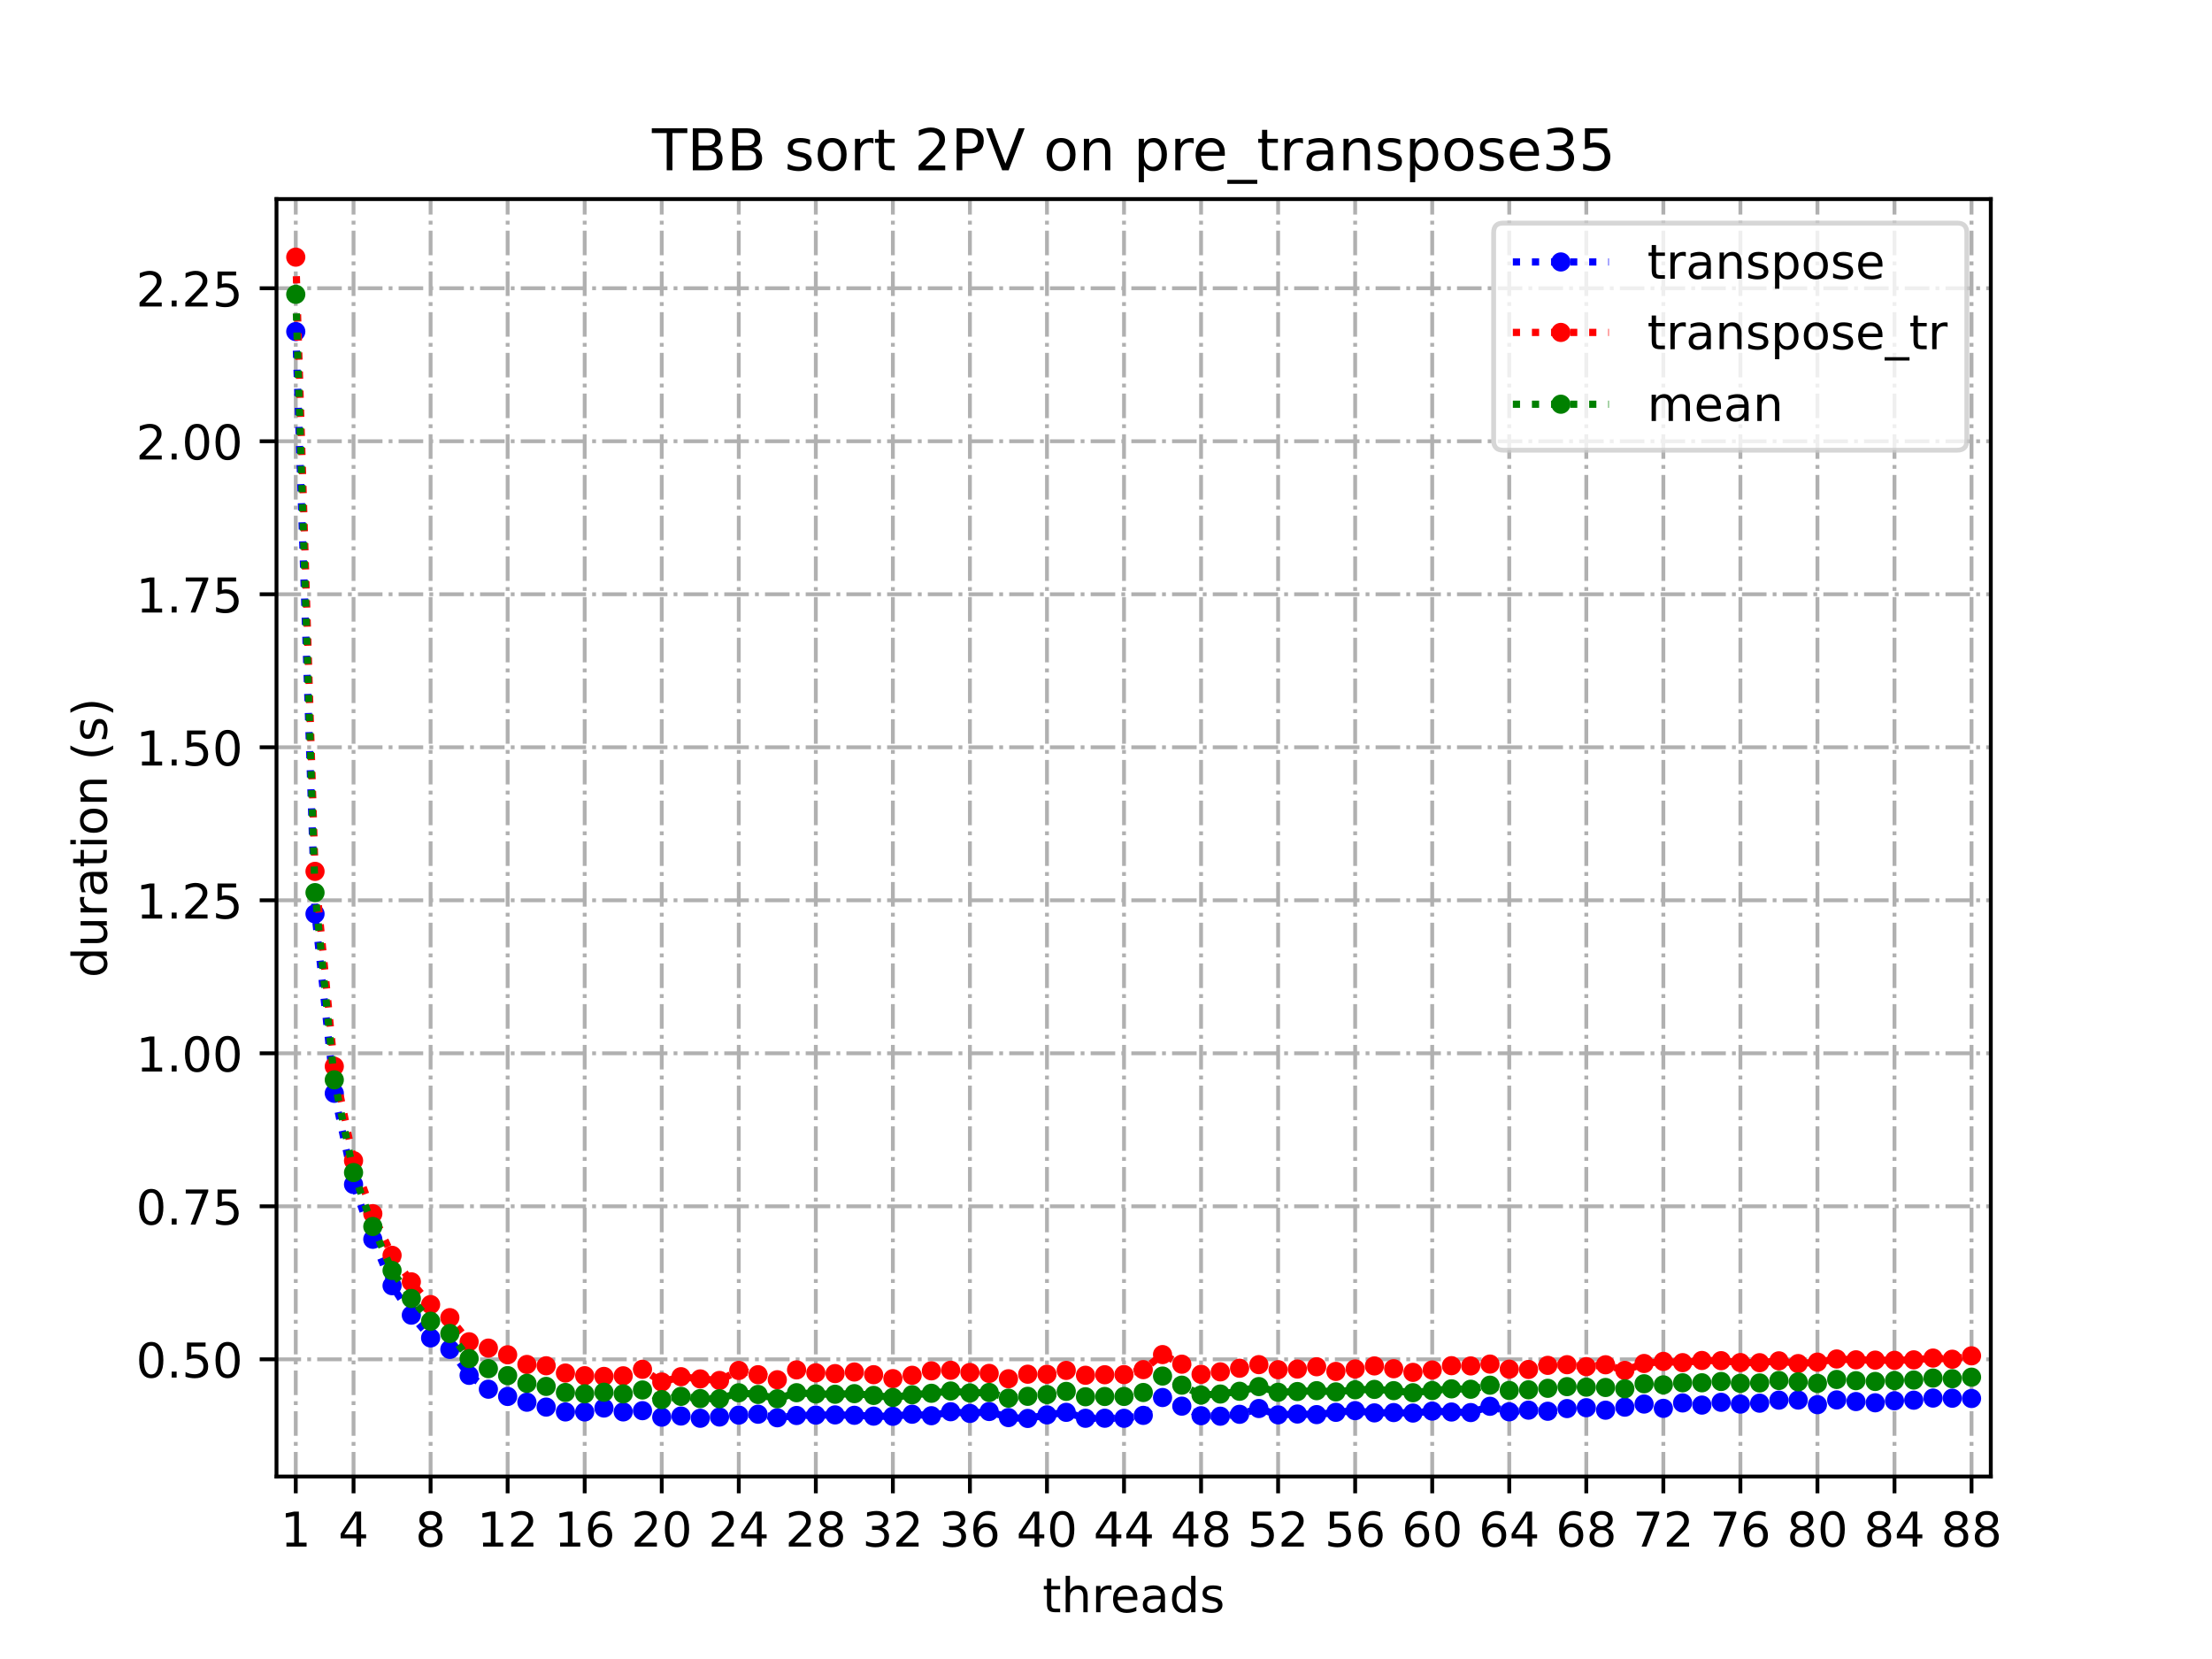 <?xml version="1.0" encoding="utf-8" standalone="no"?>
<!DOCTYPE svg PUBLIC "-//W3C//DTD SVG 1.1//EN"
  "http://www.w3.org/Graphics/SVG/1.1/DTD/svg11.dtd">
<!-- Created with matplotlib (https://matplotlib.org/) -->
<svg height="345.6pt" version="1.1" viewBox="0 0 460.8 345.6" width="460.8pt" xmlns="http://www.w3.org/2000/svg" xmlns:xlink="http://www.w3.org/1999/xlink">
 <defs>
  <style type="text/css">
*{stroke-linecap:butt;stroke-linejoin:round;}
  </style>
 </defs>
 <g id="figure_1">
  <g id="patch_1">
   <path d="M 0 345.6 
L 460.8 345.6 
L 460.8 0 
L 0 0 
z
" style="fill:#ffffff;"/>
  </g>
  <g id="axes_1">
   <g id="patch_2">
    <path d="M 57.6 307.584 
L 414.72 307.584 
L 414.72 41.472 
L 57.6 41.472 
z
" style="fill:#ffffff;"/>
   </g>
   <g id="matplotlib.axis_1">
    <g id="xtick_1">
     <g id="line2d_1">
      <path clip-path="url(#p2ad364b5a7)" d="M 61.613 307.584 
L 61.613 41.472 
" style="fill:none;stroke:#b0b0b0;stroke-dasharray:5.12,1.28,0.8,1.28;stroke-dashoffset:0;stroke-width:0.8;"/>
     </g>
     <g id="line2d_2">
      <defs>
       <path d="M 0 0 
L 0 3.5 
" id="m9fb23a63b1" style="stroke:#000000;stroke-width:0.8;"/>
      </defs>
      <g>
       <use style="stroke:#000000;stroke-width:0.8;" x="61.613" xlink:href="#m9fb23a63b1" y="307.584"/>
      </g>
     </g>
     <g id="text_1">
      <!-- 1 -->
      <defs>
       <path d="M 12.406 8.297 
L 28.516 8.297 
L 28.516 63.922 
L 10.984 60.406 
L 10.984 69.391 
L 28.422 72.906 
L 38.281 72.906 
L 38.281 8.297 
L 54.391 8.297 
L 54.391 0 
L 12.406 0 
z
" id="DejaVuSans-49"/>
      </defs>
      <g transform="translate(58.431 322.182)scale(0.1 -0.1)">
       <use xlink:href="#DejaVuSans-49"/>
      </g>
     </g>
    </g>
    <g id="xtick_2">
     <g id="line2d_3">
      <path clip-path="url(#p2ad364b5a7)" d="M 73.65 307.584 
L 73.65 41.472 
" style="fill:none;stroke:#b0b0b0;stroke-dasharray:5.12,1.28,0.8,1.28;stroke-dashoffset:0;stroke-width:0.8;"/>
     </g>
     <g id="line2d_4">
      <g>
       <use style="stroke:#000000;stroke-width:0.8;" x="73.65" xlink:href="#m9fb23a63b1" y="307.584"/>
      </g>
     </g>
     <g id="text_2">
      <!-- 4 -->
      <defs>
       <path d="M 37.797 64.312 
L 12.891 25.391 
L 37.797 25.391 
z
M 35.203 72.906 
L 47.609 72.906 
L 47.609 25.391 
L 58.016 25.391 
L 58.016 17.188 
L 47.609 17.188 
L 47.609 0 
L 37.797 0 
L 37.797 17.188 
L 4.891 17.188 
L 4.891 26.703 
z
" id="DejaVuSans-52"/>
      </defs>
      <g transform="translate(70.469 322.182)scale(0.1 -0.1)">
       <use xlink:href="#DejaVuSans-52"/>
      </g>
     </g>
    </g>
    <g id="xtick_3">
     <g id="line2d_5">
      <path clip-path="url(#p2ad364b5a7)" d="M 89.701 307.584 
L 89.701 41.472 
" style="fill:none;stroke:#b0b0b0;stroke-dasharray:5.12,1.28,0.8,1.28;stroke-dashoffset:0;stroke-width:0.8;"/>
     </g>
     <g id="line2d_6">
      <g>
       <use style="stroke:#000000;stroke-width:0.8;" x="89.701" xlink:href="#m9fb23a63b1" y="307.584"/>
      </g>
     </g>
     <g id="text_3">
      <!-- 8 -->
      <defs>
       <path d="M 31.781 34.625 
Q 24.75 34.625 20.719 30.859 
Q 16.703 27.094 16.703 20.516 
Q 16.703 13.922 20.719 10.156 
Q 24.75 6.391 31.781 6.391 
Q 38.812 6.391 42.859 10.172 
Q 46.922 13.969 46.922 20.516 
Q 46.922 27.094 42.891 30.859 
Q 38.875 34.625 31.781 34.625 
z
M 21.922 38.812 
Q 15.578 40.375 12.031 44.719 
Q 8.5 49.078 8.5 55.328 
Q 8.5 64.062 14.719 69.141 
Q 20.953 74.219 31.781 74.219 
Q 42.672 74.219 48.875 69.141 
Q 55.078 64.062 55.078 55.328 
Q 55.078 49.078 51.531 44.719 
Q 48 40.375 41.703 38.812 
Q 48.828 37.156 52.797 32.312 
Q 56.781 27.484 56.781 20.516 
Q 56.781 9.906 50.312 4.234 
Q 43.844 -1.422 31.781 -1.422 
Q 19.734 -1.422 13.25 4.234 
Q 6.781 9.906 6.781 20.516 
Q 6.781 27.484 10.781 32.312 
Q 14.797 37.156 21.922 38.812 
z
M 18.312 54.391 
Q 18.312 48.734 21.844 45.562 
Q 25.391 42.391 31.781 42.391 
Q 38.141 42.391 41.719 45.562 
Q 45.312 48.734 45.312 54.391 
Q 45.312 60.062 41.719 63.234 
Q 38.141 66.406 31.781 66.406 
Q 25.391 66.406 21.844 63.234 
Q 18.312 60.062 18.312 54.391 
z
" id="DejaVuSans-56"/>
      </defs>
      <g transform="translate(86.519 322.182)scale(0.1 -0.1)">
       <use xlink:href="#DejaVuSans-56"/>
      </g>
     </g>
    </g>
    <g id="xtick_4">
     <g id="line2d_7">
      <path clip-path="url(#p2ad364b5a7)" d="M 105.751 307.584 
L 105.751 41.472 
" style="fill:none;stroke:#b0b0b0;stroke-dasharray:5.12,1.28,0.8,1.28;stroke-dashoffset:0;stroke-width:0.8;"/>
     </g>
     <g id="line2d_8">
      <g>
       <use style="stroke:#000000;stroke-width:0.8;" x="105.751" xlink:href="#m9fb23a63b1" y="307.584"/>
      </g>
     </g>
     <g id="text_4">
      <!-- 12 -->
      <defs>
       <path d="M 19.188 8.297 
L 53.609 8.297 
L 53.609 0 
L 7.328 0 
L 7.328 8.297 
Q 12.938 14.109 22.625 23.891 
Q 32.328 33.688 34.812 36.531 
Q 39.547 41.844 41.422 45.531 
Q 43.312 49.219 43.312 52.781 
Q 43.312 58.594 39.234 62.25 
Q 35.156 65.922 28.609 65.922 
Q 23.969 65.922 18.812 64.312 
Q 13.672 62.703 7.812 59.422 
L 7.812 69.391 
Q 13.766 71.781 18.938 73 
Q 24.125 74.219 28.422 74.219 
Q 39.75 74.219 46.484 68.547 
Q 53.219 62.891 53.219 53.422 
Q 53.219 48.922 51.531 44.891 
Q 49.859 40.875 45.406 35.406 
Q 44.188 33.984 37.641 27.219 
Q 31.109 20.453 19.188 8.297 
z
" id="DejaVuSans-50"/>
      </defs>
      <g transform="translate(99.389 322.182)scale(0.1 -0.1)">
       <use xlink:href="#DejaVuSans-49"/>
       <use x="63.623" xlink:href="#DejaVuSans-50"/>
      </g>
     </g>
    </g>
    <g id="xtick_5">
     <g id="line2d_9">
      <path clip-path="url(#p2ad364b5a7)" d="M 121.801 307.584 
L 121.801 41.472 
" style="fill:none;stroke:#b0b0b0;stroke-dasharray:5.12,1.28,0.8,1.28;stroke-dashoffset:0;stroke-width:0.8;"/>
     </g>
     <g id="line2d_10">
      <g>
       <use style="stroke:#000000;stroke-width:0.8;" x="121.801" xlink:href="#m9fb23a63b1" y="307.584"/>
      </g>
     </g>
     <g id="text_5">
      <!-- 16 -->
      <defs>
       <path d="M 33.016 40.375 
Q 26.375 40.375 22.484 35.828 
Q 18.609 31.297 18.609 23.391 
Q 18.609 15.531 22.484 10.953 
Q 26.375 6.391 33.016 6.391 
Q 39.656 6.391 43.531 10.953 
Q 47.406 15.531 47.406 23.391 
Q 47.406 31.297 43.531 35.828 
Q 39.656 40.375 33.016 40.375 
z
M 52.594 71.297 
L 52.594 62.312 
Q 48.875 64.062 45.094 64.984 
Q 41.312 65.922 37.594 65.922 
Q 27.828 65.922 22.672 59.328 
Q 17.531 52.734 16.797 39.406 
Q 19.672 43.656 24.016 45.922 
Q 28.375 48.188 33.594 48.188 
Q 44.578 48.188 50.953 41.516 
Q 57.328 34.859 57.328 23.391 
Q 57.328 12.156 50.688 5.359 
Q 44.047 -1.422 33.016 -1.422 
Q 20.359 -1.422 13.672 8.266 
Q 6.984 17.969 6.984 36.375 
Q 6.984 53.656 15.188 63.938 
Q 23.391 74.219 37.203 74.219 
Q 40.922 74.219 44.703 73.484 
Q 48.484 72.75 52.594 71.297 
z
" id="DejaVuSans-54"/>
      </defs>
      <g transform="translate(115.439 322.182)scale(0.1 -0.1)">
       <use xlink:href="#DejaVuSans-49"/>
       <use x="63.623" xlink:href="#DejaVuSans-54"/>
      </g>
     </g>
    </g>
    <g id="xtick_6">
     <g id="line2d_11">
      <path clip-path="url(#p2ad364b5a7)" d="M 137.852 307.584 
L 137.852 41.472 
" style="fill:none;stroke:#b0b0b0;stroke-dasharray:5.12,1.28,0.8,1.28;stroke-dashoffset:0;stroke-width:0.8;"/>
     </g>
     <g id="line2d_12">
      <g>
       <use style="stroke:#000000;stroke-width:0.8;" x="137.852" xlink:href="#m9fb23a63b1" y="307.584"/>
      </g>
     </g>
     <g id="text_6">
      <!-- 20 -->
      <defs>
       <path d="M 31.781 66.406 
Q 24.172 66.406 20.328 58.906 
Q 16.5 51.422 16.5 36.375 
Q 16.5 21.391 20.328 13.891 
Q 24.172 6.391 31.781 6.391 
Q 39.453 6.391 43.281 13.891 
Q 47.125 21.391 47.125 36.375 
Q 47.125 51.422 43.281 58.906 
Q 39.453 66.406 31.781 66.406 
z
M 31.781 74.219 
Q 44.047 74.219 50.516 64.516 
Q 56.984 54.828 56.984 36.375 
Q 56.984 17.969 50.516 8.266 
Q 44.047 -1.422 31.781 -1.422 
Q 19.531 -1.422 13.062 8.266 
Q 6.594 17.969 6.594 36.375 
Q 6.594 54.828 13.062 64.516 
Q 19.531 74.219 31.781 74.219 
z
" id="DejaVuSans-48"/>
      </defs>
      <g transform="translate(131.489 322.182)scale(0.1 -0.1)">
       <use xlink:href="#DejaVuSans-50"/>
       <use x="63.623" xlink:href="#DejaVuSans-48"/>
      </g>
     </g>
    </g>
    <g id="xtick_7">
     <g id="line2d_13">
      <path clip-path="url(#p2ad364b5a7)" d="M 153.902 307.584 
L 153.902 41.472 
" style="fill:none;stroke:#b0b0b0;stroke-dasharray:5.12,1.28,0.8,1.28;stroke-dashoffset:0;stroke-width:0.8;"/>
     </g>
     <g id="line2d_14">
      <g>
       <use style="stroke:#000000;stroke-width:0.8;" x="153.902" xlink:href="#m9fb23a63b1" y="307.584"/>
      </g>
     </g>
     <g id="text_7">
      <!-- 24 -->
      <g transform="translate(147.54 322.182)scale(0.1 -0.1)">
       <use xlink:href="#DejaVuSans-50"/>
       <use x="63.623" xlink:href="#DejaVuSans-52"/>
      </g>
     </g>
    </g>
    <g id="xtick_8">
     <g id="line2d_15">
      <path clip-path="url(#p2ad364b5a7)" d="M 169.952 307.584 
L 169.952 41.472 
" style="fill:none;stroke:#b0b0b0;stroke-dasharray:5.12,1.28,0.8,1.28;stroke-dashoffset:0;stroke-width:0.8;"/>
     </g>
     <g id="line2d_16">
      <g>
       <use style="stroke:#000000;stroke-width:0.8;" x="169.952" xlink:href="#m9fb23a63b1" y="307.584"/>
      </g>
     </g>
     <g id="text_8">
      <!-- 28 -->
      <g transform="translate(163.59 322.182)scale(0.1 -0.1)">
       <use xlink:href="#DejaVuSans-50"/>
       <use x="63.623" xlink:href="#DejaVuSans-56"/>
      </g>
     </g>
    </g>
    <g id="xtick_9">
     <g id="line2d_17">
      <path clip-path="url(#p2ad364b5a7)" d="M 186.003 307.584 
L 186.003 41.472 
" style="fill:none;stroke:#b0b0b0;stroke-dasharray:5.12,1.28,0.8,1.28;stroke-dashoffset:0;stroke-width:0.8;"/>
     </g>
     <g id="line2d_18">
      <g>
       <use style="stroke:#000000;stroke-width:0.8;" x="186.003" xlink:href="#m9fb23a63b1" y="307.584"/>
      </g>
     </g>
     <g id="text_9">
      <!-- 32 -->
      <defs>
       <path d="M 40.578 39.312 
Q 47.656 37.797 51.625 33 
Q 55.609 28.219 55.609 21.188 
Q 55.609 10.406 48.188 4.484 
Q 40.766 -1.422 27.094 -1.422 
Q 22.516 -1.422 17.656 -0.516 
Q 12.797 0.391 7.625 2.203 
L 7.625 11.719 
Q 11.719 9.328 16.594 8.109 
Q 21.484 6.891 26.812 6.891 
Q 36.078 6.891 40.938 10.547 
Q 45.797 14.203 45.797 21.188 
Q 45.797 27.641 41.281 31.266 
Q 36.766 34.906 28.719 34.906 
L 20.219 34.906 
L 20.219 43.016 
L 29.109 43.016 
Q 36.375 43.016 40.234 45.922 
Q 44.094 48.828 44.094 54.297 
Q 44.094 59.906 40.109 62.906 
Q 36.141 65.922 28.719 65.922 
Q 24.656 65.922 20.016 65.031 
Q 15.375 64.156 9.812 62.312 
L 9.812 71.094 
Q 15.438 72.656 20.344 73.438 
Q 25.25 74.219 29.594 74.219 
Q 40.828 74.219 47.359 69.109 
Q 53.906 64.016 53.906 55.328 
Q 53.906 49.266 50.438 45.094 
Q 46.969 40.922 40.578 39.312 
z
" id="DejaVuSans-51"/>
      </defs>
      <g transform="translate(179.64 322.182)scale(0.1 -0.1)">
       <use xlink:href="#DejaVuSans-51"/>
       <use x="63.623" xlink:href="#DejaVuSans-50"/>
      </g>
     </g>
    </g>
    <g id="xtick_10">
     <g id="line2d_19">
      <path clip-path="url(#p2ad364b5a7)" d="M 202.053 307.584 
L 202.053 41.472 
" style="fill:none;stroke:#b0b0b0;stroke-dasharray:5.12,1.28,0.8,1.28;stroke-dashoffset:0;stroke-width:0.8;"/>
     </g>
     <g id="line2d_20">
      <g>
       <use style="stroke:#000000;stroke-width:0.8;" x="202.053" xlink:href="#m9fb23a63b1" y="307.584"/>
      </g>
     </g>
     <g id="text_10">
      <!-- 36 -->
      <g transform="translate(195.691 322.182)scale(0.1 -0.1)">
       <use xlink:href="#DejaVuSans-51"/>
       <use x="63.623" xlink:href="#DejaVuSans-54"/>
      </g>
     </g>
    </g>
    <g id="xtick_11">
     <g id="line2d_21">
      <path clip-path="url(#p2ad364b5a7)" d="M 218.103 307.584 
L 218.103 41.472 
" style="fill:none;stroke:#b0b0b0;stroke-dasharray:5.12,1.28,0.8,1.28;stroke-dashoffset:0;stroke-width:0.8;"/>
     </g>
     <g id="line2d_22">
      <g>
       <use style="stroke:#000000;stroke-width:0.8;" x="218.103" xlink:href="#m9fb23a63b1" y="307.584"/>
      </g>
     </g>
     <g id="text_11">
      <!-- 40 -->
      <g transform="translate(211.741 322.182)scale(0.1 -0.1)">
       <use xlink:href="#DejaVuSans-52"/>
       <use x="63.623" xlink:href="#DejaVuSans-48"/>
      </g>
     </g>
    </g>
    <g id="xtick_12">
     <g id="line2d_23">
      <path clip-path="url(#p2ad364b5a7)" d="M 234.154 307.584 
L 234.154 41.472 
" style="fill:none;stroke:#b0b0b0;stroke-dasharray:5.12,1.28,0.8,1.28;stroke-dashoffset:0;stroke-width:0.8;"/>
     </g>
     <g id="line2d_24">
      <g>
       <use style="stroke:#000000;stroke-width:0.8;" x="234.154" xlink:href="#m9fb23a63b1" y="307.584"/>
      </g>
     </g>
     <g id="text_12">
      <!-- 44 -->
      <g transform="translate(227.791 322.182)scale(0.1 -0.1)">
       <use xlink:href="#DejaVuSans-52"/>
       <use x="63.623" xlink:href="#DejaVuSans-52"/>
      </g>
     </g>
    </g>
    <g id="xtick_13">
     <g id="line2d_25">
      <path clip-path="url(#p2ad364b5a7)" d="M 250.204 307.584 
L 250.204 41.472 
" style="fill:none;stroke:#b0b0b0;stroke-dasharray:5.12,1.28,0.8,1.28;stroke-dashoffset:0;stroke-width:0.8;"/>
     </g>
     <g id="line2d_26">
      <g>
       <use style="stroke:#000000;stroke-width:0.8;" x="250.204" xlink:href="#m9fb23a63b1" y="307.584"/>
      </g>
     </g>
     <g id="text_13">
      <!-- 48 -->
      <g transform="translate(243.842 322.182)scale(0.1 -0.1)">
       <use xlink:href="#DejaVuSans-52"/>
       <use x="63.623" xlink:href="#DejaVuSans-56"/>
      </g>
     </g>
    </g>
    <g id="xtick_14">
     <g id="line2d_27">
      <path clip-path="url(#p2ad364b5a7)" d="M 266.254 307.584 
L 266.254 41.472 
" style="fill:none;stroke:#b0b0b0;stroke-dasharray:5.12,1.28,0.8,1.28;stroke-dashoffset:0;stroke-width:0.8;"/>
     </g>
     <g id="line2d_28">
      <g>
       <use style="stroke:#000000;stroke-width:0.8;" x="266.254" xlink:href="#m9fb23a63b1" y="307.584"/>
      </g>
     </g>
     <g id="text_14">
      <!-- 52 -->
      <defs>
       <path d="M 10.797 72.906 
L 49.516 72.906 
L 49.516 64.594 
L 19.828 64.594 
L 19.828 46.734 
Q 21.969 47.469 24.109 47.828 
Q 26.266 48.188 28.422 48.188 
Q 40.625 48.188 47.75 41.5 
Q 54.891 34.812 54.891 23.391 
Q 54.891 11.625 47.562 5.094 
Q 40.234 -1.422 26.906 -1.422 
Q 22.312 -1.422 17.547 -0.641 
Q 12.797 0.141 7.719 1.703 
L 7.719 11.625 
Q 12.109 9.234 16.797 8.062 
Q 21.484 6.891 26.703 6.891 
Q 35.156 6.891 40.078 11.328 
Q 45.016 15.766 45.016 23.391 
Q 45.016 31 40.078 35.438 
Q 35.156 39.891 26.703 39.891 
Q 22.75 39.891 18.812 39.016 
Q 14.891 38.141 10.797 36.281 
z
" id="DejaVuSans-53"/>
      </defs>
      <g transform="translate(259.892 322.182)scale(0.1 -0.1)">
       <use xlink:href="#DejaVuSans-53"/>
       <use x="63.623" xlink:href="#DejaVuSans-50"/>
      </g>
     </g>
    </g>
    <g id="xtick_15">
     <g id="line2d_29">
      <path clip-path="url(#p2ad364b5a7)" d="M 282.305 307.584 
L 282.305 41.472 
" style="fill:none;stroke:#b0b0b0;stroke-dasharray:5.12,1.28,0.8,1.28;stroke-dashoffset:0;stroke-width:0.8;"/>
     </g>
     <g id="line2d_30">
      <g>
       <use style="stroke:#000000;stroke-width:0.8;" x="282.305" xlink:href="#m9fb23a63b1" y="307.584"/>
      </g>
     </g>
     <g id="text_15">
      <!-- 56 -->
      <g transform="translate(275.942 322.182)scale(0.1 -0.1)">
       <use xlink:href="#DejaVuSans-53"/>
       <use x="63.623" xlink:href="#DejaVuSans-54"/>
      </g>
     </g>
    </g>
    <g id="xtick_16">
     <g id="line2d_31">
      <path clip-path="url(#p2ad364b5a7)" d="M 298.355 307.584 
L 298.355 41.472 
" style="fill:none;stroke:#b0b0b0;stroke-dasharray:5.12,1.28,0.8,1.28;stroke-dashoffset:0;stroke-width:0.8;"/>
     </g>
     <g id="line2d_32">
      <g>
       <use style="stroke:#000000;stroke-width:0.8;" x="298.355" xlink:href="#m9fb23a63b1" y="307.584"/>
      </g>
     </g>
     <g id="text_16">
      <!-- 60 -->
      <g transform="translate(291.993 322.182)scale(0.1 -0.1)">
       <use xlink:href="#DejaVuSans-54"/>
       <use x="63.623" xlink:href="#DejaVuSans-48"/>
      </g>
     </g>
    </g>
    <g id="xtick_17">
     <g id="line2d_33">
      <path clip-path="url(#p2ad364b5a7)" d="M 314.405 307.584 
L 314.405 41.472 
" style="fill:none;stroke:#b0b0b0;stroke-dasharray:5.12,1.28,0.8,1.28;stroke-dashoffset:0;stroke-width:0.8;"/>
     </g>
     <g id="line2d_34">
      <g>
       <use style="stroke:#000000;stroke-width:0.8;" x="314.405" xlink:href="#m9fb23a63b1" y="307.584"/>
      </g>
     </g>
     <g id="text_17">
      <!-- 64 -->
      <g transform="translate(308.043 322.182)scale(0.1 -0.1)">
       <use xlink:href="#DejaVuSans-54"/>
       <use x="63.623" xlink:href="#DejaVuSans-52"/>
      </g>
     </g>
    </g>
    <g id="xtick_18">
     <g id="line2d_35">
      <path clip-path="url(#p2ad364b5a7)" d="M 330.456 307.584 
L 330.456 41.472 
" style="fill:none;stroke:#b0b0b0;stroke-dasharray:5.12,1.28,0.8,1.28;stroke-dashoffset:0;stroke-width:0.8;"/>
     </g>
     <g id="line2d_36">
      <g>
       <use style="stroke:#000000;stroke-width:0.8;" x="330.456" xlink:href="#m9fb23a63b1" y="307.584"/>
      </g>
     </g>
     <g id="text_18">
      <!-- 68 -->
      <g transform="translate(324.093 322.182)scale(0.1 -0.1)">
       <use xlink:href="#DejaVuSans-54"/>
       <use x="63.623" xlink:href="#DejaVuSans-56"/>
      </g>
     </g>
    </g>
    <g id="xtick_19">
     <g id="line2d_37">
      <path clip-path="url(#p2ad364b5a7)" d="M 346.506 307.584 
L 346.506 41.472 
" style="fill:none;stroke:#b0b0b0;stroke-dasharray:5.12,1.28,0.8,1.28;stroke-dashoffset:0;stroke-width:0.8;"/>
     </g>
     <g id="line2d_38">
      <g>
       <use style="stroke:#000000;stroke-width:0.8;" x="346.506" xlink:href="#m9fb23a63b1" y="307.584"/>
      </g>
     </g>
     <g id="text_19">
      <!-- 72 -->
      <defs>
       <path d="M 8.203 72.906 
L 55.078 72.906 
L 55.078 68.703 
L 28.609 0 
L 18.312 0 
L 43.219 64.594 
L 8.203 64.594 
z
" id="DejaVuSans-55"/>
      </defs>
      <g transform="translate(340.144 322.182)scale(0.1 -0.1)">
       <use xlink:href="#DejaVuSans-55"/>
       <use x="63.623" xlink:href="#DejaVuSans-50"/>
      </g>
     </g>
    </g>
    <g id="xtick_20">
     <g id="line2d_39">
      <path clip-path="url(#p2ad364b5a7)" d="M 362.556 307.584 
L 362.556 41.472 
" style="fill:none;stroke:#b0b0b0;stroke-dasharray:5.12,1.28,0.8,1.28;stroke-dashoffset:0;stroke-width:0.8;"/>
     </g>
     <g id="line2d_40">
      <g>
       <use style="stroke:#000000;stroke-width:0.8;" x="362.556" xlink:href="#m9fb23a63b1" y="307.584"/>
      </g>
     </g>
     <g id="text_20">
      <!-- 76 -->
      <g transform="translate(356.194 322.182)scale(0.1 -0.1)">
       <use xlink:href="#DejaVuSans-55"/>
       <use x="63.623" xlink:href="#DejaVuSans-54"/>
      </g>
     </g>
    </g>
    <g id="xtick_21">
     <g id="line2d_41">
      <path clip-path="url(#p2ad364b5a7)" d="M 378.607 307.584 
L 378.607 41.472 
" style="fill:none;stroke:#b0b0b0;stroke-dasharray:5.12,1.28,0.8,1.28;stroke-dashoffset:0;stroke-width:0.8;"/>
     </g>
     <g id="line2d_42">
      <g>
       <use style="stroke:#000000;stroke-width:0.8;" x="378.607" xlink:href="#m9fb23a63b1" y="307.584"/>
      </g>
     </g>
     <g id="text_21">
      <!-- 80 -->
      <g transform="translate(372.244 322.182)scale(0.1 -0.1)">
       <use xlink:href="#DejaVuSans-56"/>
       <use x="63.623" xlink:href="#DejaVuSans-48"/>
      </g>
     </g>
    </g>
    <g id="xtick_22">
     <g id="line2d_43">
      <path clip-path="url(#p2ad364b5a7)" d="M 394.657 307.584 
L 394.657 41.472 
" style="fill:none;stroke:#b0b0b0;stroke-dasharray:5.12,1.28,0.8,1.28;stroke-dashoffset:0;stroke-width:0.8;"/>
     </g>
     <g id="line2d_44">
      <g>
       <use style="stroke:#000000;stroke-width:0.8;" x="394.657" xlink:href="#m9fb23a63b1" y="307.584"/>
      </g>
     </g>
     <g id="text_22">
      <!-- 84 -->
      <g transform="translate(388.295 322.182)scale(0.1 -0.1)">
       <use xlink:href="#DejaVuSans-56"/>
       <use x="63.623" xlink:href="#DejaVuSans-52"/>
      </g>
     </g>
    </g>
    <g id="xtick_23">
     <g id="line2d_45">
      <path clip-path="url(#p2ad364b5a7)" d="M 410.707 307.584 
L 410.707 41.472 
" style="fill:none;stroke:#b0b0b0;stroke-dasharray:5.12,1.28,0.8,1.28;stroke-dashoffset:0;stroke-width:0.8;"/>
     </g>
     <g id="line2d_46">
      <g>
       <use style="stroke:#000000;stroke-width:0.8;" x="410.707" xlink:href="#m9fb23a63b1" y="307.584"/>
      </g>
     </g>
     <g id="text_23">
      <!-- 88 -->
      <g transform="translate(404.345 322.182)scale(0.1 -0.1)">
       <use xlink:href="#DejaVuSans-56"/>
       <use x="63.623" xlink:href="#DejaVuSans-56"/>
      </g>
     </g>
    </g>
    <g id="text_24">
     <!-- threads -->
     <defs>
      <path d="M 18.312 70.219 
L 18.312 54.688 
L 36.812 54.688 
L 36.812 47.703 
L 18.312 47.703 
L 18.312 18.016 
Q 18.312 11.328 20.141 9.422 
Q 21.969 7.516 27.594 7.516 
L 36.812 7.516 
L 36.812 0 
L 27.594 0 
Q 17.188 0 13.234 3.875 
Q 9.281 7.766 9.281 18.016 
L 9.281 47.703 
L 2.688 47.703 
L 2.688 54.688 
L 9.281 54.688 
L 9.281 70.219 
z
" id="DejaVuSans-116"/>
      <path d="M 54.891 33.016 
L 54.891 0 
L 45.906 0 
L 45.906 32.719 
Q 45.906 40.484 42.875 44.328 
Q 39.844 48.188 33.797 48.188 
Q 26.516 48.188 22.312 43.547 
Q 18.109 38.922 18.109 30.906 
L 18.109 0 
L 9.078 0 
L 9.078 75.984 
L 18.109 75.984 
L 18.109 46.188 
Q 21.344 51.125 25.703 53.562 
Q 30.078 56 35.797 56 
Q 45.219 56 50.047 50.172 
Q 54.891 44.344 54.891 33.016 
z
" id="DejaVuSans-104"/>
      <path d="M 41.109 46.297 
Q 39.594 47.172 37.812 47.578 
Q 36.031 48 33.891 48 
Q 26.266 48 22.188 43.047 
Q 18.109 38.094 18.109 28.812 
L 18.109 0 
L 9.078 0 
L 9.078 54.688 
L 18.109 54.688 
L 18.109 46.188 
Q 20.953 51.172 25.484 53.578 
Q 30.031 56 36.531 56 
Q 37.453 56 38.578 55.875 
Q 39.703 55.766 41.062 55.516 
z
" id="DejaVuSans-114"/>
      <path d="M 56.203 29.594 
L 56.203 25.203 
L 14.891 25.203 
Q 15.484 15.922 20.484 11.062 
Q 25.484 6.203 34.422 6.203 
Q 39.594 6.203 44.453 7.469 
Q 49.312 8.734 54.109 11.281 
L 54.109 2.781 
Q 49.266 0.734 44.188 -0.344 
Q 39.109 -1.422 33.891 -1.422 
Q 20.797 -1.422 13.156 6.188 
Q 5.516 13.812 5.516 26.812 
Q 5.516 40.234 12.766 48.109 
Q 20.016 56 32.328 56 
Q 43.359 56 49.781 48.891 
Q 56.203 41.797 56.203 29.594 
z
M 47.219 32.234 
Q 47.125 39.594 43.094 43.984 
Q 39.062 48.391 32.422 48.391 
Q 24.906 48.391 20.391 44.141 
Q 15.875 39.891 15.188 32.172 
z
" id="DejaVuSans-101"/>
      <path d="M 34.281 27.484 
Q 23.391 27.484 19.188 25 
Q 14.984 22.516 14.984 16.5 
Q 14.984 11.719 18.141 8.906 
Q 21.297 6.109 26.703 6.109 
Q 34.188 6.109 38.703 11.406 
Q 43.219 16.703 43.219 25.484 
L 43.219 27.484 
z
M 52.203 31.203 
L 52.203 0 
L 43.219 0 
L 43.219 8.297 
Q 40.141 3.328 35.547 0.953 
Q 30.953 -1.422 24.312 -1.422 
Q 15.922 -1.422 10.953 3.297 
Q 6 8.016 6 15.922 
Q 6 25.141 12.172 29.828 
Q 18.359 34.516 30.609 34.516 
L 43.219 34.516 
L 43.219 35.406 
Q 43.219 41.609 39.141 45 
Q 35.062 48.391 27.688 48.391 
Q 23 48.391 18.547 47.266 
Q 14.109 46.141 10.016 43.891 
L 10.016 52.203 
Q 14.938 54.109 19.578 55.047 
Q 24.219 56 28.609 56 
Q 40.484 56 46.344 49.844 
Q 52.203 43.703 52.203 31.203 
z
" id="DejaVuSans-97"/>
      <path d="M 45.406 46.391 
L 45.406 75.984 
L 54.391 75.984 
L 54.391 0 
L 45.406 0 
L 45.406 8.203 
Q 42.578 3.328 38.25 0.953 
Q 33.938 -1.422 27.875 -1.422 
Q 17.969 -1.422 11.734 6.484 
Q 5.516 14.406 5.516 27.297 
Q 5.516 40.188 11.734 48.094 
Q 17.969 56 27.875 56 
Q 33.938 56 38.25 53.625 
Q 42.578 51.266 45.406 46.391 
z
M 14.797 27.297 
Q 14.797 17.391 18.875 11.75 
Q 22.953 6.109 30.078 6.109 
Q 37.203 6.109 41.297 11.75 
Q 45.406 17.391 45.406 27.297 
Q 45.406 37.203 41.297 42.844 
Q 37.203 48.484 30.078 48.484 
Q 22.953 48.484 18.875 42.844 
Q 14.797 37.203 14.797 27.297 
z
" id="DejaVuSans-100"/>
      <path d="M 44.281 53.078 
L 44.281 44.578 
Q 40.484 46.531 36.375 47.5 
Q 32.281 48.484 27.875 48.484 
Q 21.188 48.484 17.844 46.438 
Q 14.5 44.391 14.5 40.281 
Q 14.5 37.156 16.891 35.375 
Q 19.281 33.594 26.516 31.984 
L 29.594 31.297 
Q 39.156 29.25 43.188 25.516 
Q 47.219 21.781 47.219 15.094 
Q 47.219 7.469 41.188 3.016 
Q 35.156 -1.422 24.609 -1.422 
Q 20.219 -1.422 15.453 -0.562 
Q 10.688 0.297 5.422 2 
L 5.422 11.281 
Q 10.406 8.688 15.234 7.391 
Q 20.062 6.109 24.812 6.109 
Q 31.156 6.109 34.562 8.281 
Q 37.984 10.453 37.984 14.406 
Q 37.984 18.062 35.516 20.016 
Q 33.062 21.969 24.703 23.781 
L 21.578 24.516 
Q 13.234 26.266 9.516 29.906 
Q 5.812 33.547 5.812 39.891 
Q 5.812 47.609 11.281 51.797 
Q 16.75 56 26.812 56 
Q 31.781 56 36.172 55.266 
Q 40.578 54.547 44.281 53.078 
z
" id="DejaVuSans-115"/>
     </defs>
     <g transform="translate(217.169 335.861)scale(0.1 -0.1)">
      <use xlink:href="#DejaVuSans-116"/>
      <use x="39.209" xlink:href="#DejaVuSans-104"/>
      <use x="102.588" xlink:href="#DejaVuSans-114"/>
      <use x="141.451" xlink:href="#DejaVuSans-101"/>
      <use x="202.975" xlink:href="#DejaVuSans-97"/>
      <use x="264.254" xlink:href="#DejaVuSans-100"/>
      <use x="327.73" xlink:href="#DejaVuSans-115"/>
     </g>
    </g>
   </g>
   <g id="matplotlib.axis_2">
    <g id="ytick_1">
     <g id="line2d_47">
      <path clip-path="url(#p2ad364b5a7)" d="M 57.6 283.171 
L 414.72 283.171 
" style="fill:none;stroke:#b0b0b0;stroke-dasharray:5.12,1.28,0.8,1.28;stroke-dashoffset:0;stroke-width:0.8;"/>
     </g>
     <g id="line2d_48">
      <defs>
       <path d="M 0 0 
L -3.5 0 
" id="m17134703d7" style="stroke:#000000;stroke-width:0.8;"/>
      </defs>
      <g>
       <use style="stroke:#000000;stroke-width:0.8;" x="57.6" xlink:href="#m17134703d7" y="283.171"/>
      </g>
     </g>
     <g id="text_25">
      <!-- 0.50 -->
      <defs>
       <path d="M 10.688 12.406 
L 21 12.406 
L 21 0 
L 10.688 0 
z
" id="DejaVuSans-46"/>
      </defs>
      <g transform="translate(28.334 286.97)scale(0.1 -0.1)">
       <use xlink:href="#DejaVuSans-48"/>
       <use x="63.623" xlink:href="#DejaVuSans-46"/>
       <use x="95.41" xlink:href="#DejaVuSans-53"/>
       <use x="159.033" xlink:href="#DejaVuSans-48"/>
      </g>
     </g>
    </g>
    <g id="ytick_2">
     <g id="line2d_49">
      <path clip-path="url(#p2ad364b5a7)" d="M 57.6 251.296 
L 414.72 251.296 
" style="fill:none;stroke:#b0b0b0;stroke-dasharray:5.12,1.28,0.8,1.28;stroke-dashoffset:0;stroke-width:0.8;"/>
     </g>
     <g id="line2d_50">
      <g>
       <use style="stroke:#000000;stroke-width:0.8;" x="57.6" xlink:href="#m17134703d7" y="251.296"/>
      </g>
     </g>
     <g id="text_26">
      <!-- 0.75 -->
      <g transform="translate(28.334 255.096)scale(0.1 -0.1)">
       <use xlink:href="#DejaVuSans-48"/>
       <use x="63.623" xlink:href="#DejaVuSans-46"/>
       <use x="95.41" xlink:href="#DejaVuSans-55"/>
       <use x="159.033" xlink:href="#DejaVuSans-53"/>
      </g>
     </g>
    </g>
    <g id="ytick_3">
     <g id="line2d_51">
      <path clip-path="url(#p2ad364b5a7)" d="M 57.6 219.422 
L 414.72 219.422 
" style="fill:none;stroke:#b0b0b0;stroke-dasharray:5.12,1.28,0.8,1.28;stroke-dashoffset:0;stroke-width:0.8;"/>
     </g>
     <g id="line2d_52">
      <g>
       <use style="stroke:#000000;stroke-width:0.8;" x="57.6" xlink:href="#m17134703d7" y="219.422"/>
      </g>
     </g>
     <g id="text_27">
      <!-- 1.00 -->
      <g transform="translate(28.334 223.221)scale(0.1 -0.1)">
       <use xlink:href="#DejaVuSans-49"/>
       <use x="63.623" xlink:href="#DejaVuSans-46"/>
       <use x="95.41" xlink:href="#DejaVuSans-48"/>
       <use x="159.033" xlink:href="#DejaVuSans-48"/>
      </g>
     </g>
    </g>
    <g id="ytick_4">
     <g id="line2d_53">
      <path clip-path="url(#p2ad364b5a7)" d="M 57.6 187.547 
L 414.72 187.547 
" style="fill:none;stroke:#b0b0b0;stroke-dasharray:5.12,1.28,0.8,1.28;stroke-dashoffset:0;stroke-width:0.8;"/>
     </g>
     <g id="line2d_54">
      <g>
       <use style="stroke:#000000;stroke-width:0.8;" x="57.6" xlink:href="#m17134703d7" y="187.547"/>
      </g>
     </g>
     <g id="text_28">
      <!-- 1.25 -->
      <g transform="translate(28.334 191.346)scale(0.1 -0.1)">
       <use xlink:href="#DejaVuSans-49"/>
       <use x="63.623" xlink:href="#DejaVuSans-46"/>
       <use x="95.41" xlink:href="#DejaVuSans-50"/>
       <use x="159.033" xlink:href="#DejaVuSans-53"/>
      </g>
     </g>
    </g>
    <g id="ytick_5">
     <g id="line2d_55">
      <path clip-path="url(#p2ad364b5a7)" d="M 57.6 155.672 
L 414.72 155.672 
" style="fill:none;stroke:#b0b0b0;stroke-dasharray:5.12,1.28,0.8,1.28;stroke-dashoffset:0;stroke-width:0.8;"/>
     </g>
     <g id="line2d_56">
      <g>
       <use style="stroke:#000000;stroke-width:0.8;" x="57.6" xlink:href="#m17134703d7" y="155.672"/>
      </g>
     </g>
     <g id="text_29">
      <!-- 1.50 -->
      <g transform="translate(28.334 159.471)scale(0.1 -0.1)">
       <use xlink:href="#DejaVuSans-49"/>
       <use x="63.623" xlink:href="#DejaVuSans-46"/>
       <use x="95.41" xlink:href="#DejaVuSans-53"/>
       <use x="159.033" xlink:href="#DejaVuSans-48"/>
      </g>
     </g>
    </g>
    <g id="ytick_6">
     <g id="line2d_57">
      <path clip-path="url(#p2ad364b5a7)" d="M 57.6 123.797 
L 414.72 123.797 
" style="fill:none;stroke:#b0b0b0;stroke-dasharray:5.12,1.28,0.8,1.28;stroke-dashoffset:0;stroke-width:0.8;"/>
     </g>
     <g id="line2d_58">
      <g>
       <use style="stroke:#000000;stroke-width:0.8;" x="57.6" xlink:href="#m17134703d7" y="123.797"/>
      </g>
     </g>
     <g id="text_30">
      <!-- 1.75 -->
      <g transform="translate(28.334 127.596)scale(0.1 -0.1)">
       <use xlink:href="#DejaVuSans-49"/>
       <use x="63.623" xlink:href="#DejaVuSans-46"/>
       <use x="95.41" xlink:href="#DejaVuSans-55"/>
       <use x="159.033" xlink:href="#DejaVuSans-53"/>
      </g>
     </g>
    </g>
    <g id="ytick_7">
     <g id="line2d_59">
      <path clip-path="url(#p2ad364b5a7)" d="M 57.6 91.922 
L 414.72 91.922 
" style="fill:none;stroke:#b0b0b0;stroke-dasharray:5.12,1.28,0.8,1.28;stroke-dashoffset:0;stroke-width:0.8;"/>
     </g>
     <g id="line2d_60">
      <g>
       <use style="stroke:#000000;stroke-width:0.8;" x="57.6" xlink:href="#m17134703d7" y="91.922"/>
      </g>
     </g>
     <g id="text_31">
      <!-- 2.00 -->
      <g transform="translate(28.334 95.722)scale(0.1 -0.1)">
       <use xlink:href="#DejaVuSans-50"/>
       <use x="63.623" xlink:href="#DejaVuSans-46"/>
       <use x="95.41" xlink:href="#DejaVuSans-48"/>
       <use x="159.033" xlink:href="#DejaVuSans-48"/>
      </g>
     </g>
    </g>
    <g id="ytick_8">
     <g id="line2d_61">
      <path clip-path="url(#p2ad364b5a7)" d="M 57.6 60.048 
L 414.72 60.048 
" style="fill:none;stroke:#b0b0b0;stroke-dasharray:5.12,1.28,0.8,1.28;stroke-dashoffset:0;stroke-width:0.8;"/>
     </g>
     <g id="line2d_62">
      <g>
       <use style="stroke:#000000;stroke-width:0.8;" x="57.6" xlink:href="#m17134703d7" y="60.048"/>
      </g>
     </g>
     <g id="text_32">
      <!-- 2.25 -->
      <g transform="translate(28.334 63.847)scale(0.1 -0.1)">
       <use xlink:href="#DejaVuSans-50"/>
       <use x="63.623" xlink:href="#DejaVuSans-46"/>
       <use x="95.41" xlink:href="#DejaVuSans-50"/>
       <use x="159.033" xlink:href="#DejaVuSans-53"/>
      </g>
     </g>
    </g>
    <g id="text_33">
     <!-- duration (s) -->
     <defs>
      <path d="M 8.5 21.578 
L 8.5 54.688 
L 17.484 54.688 
L 17.484 21.922 
Q 17.484 14.156 20.5 10.266 
Q 23.531 6.391 29.594 6.391 
Q 36.859 6.391 41.078 11.031 
Q 45.312 15.672 45.312 23.688 
L 45.312 54.688 
L 54.297 54.688 
L 54.297 0 
L 45.312 0 
L 45.312 8.406 
Q 42.047 3.422 37.719 1 
Q 33.406 -1.422 27.688 -1.422 
Q 18.266 -1.422 13.375 4.438 
Q 8.5 10.297 8.5 21.578 
z
M 31.109 56 
z
" id="DejaVuSans-117"/>
      <path d="M 9.422 54.688 
L 18.406 54.688 
L 18.406 0 
L 9.422 0 
z
M 9.422 75.984 
L 18.406 75.984 
L 18.406 64.594 
L 9.422 64.594 
z
" id="DejaVuSans-105"/>
      <path d="M 30.609 48.391 
Q 23.391 48.391 19.188 42.75 
Q 14.984 37.109 14.984 27.297 
Q 14.984 17.484 19.156 11.844 
Q 23.344 6.203 30.609 6.203 
Q 37.797 6.203 41.984 11.859 
Q 46.188 17.531 46.188 27.297 
Q 46.188 37.016 41.984 42.703 
Q 37.797 48.391 30.609 48.391 
z
M 30.609 56 
Q 42.328 56 49.016 48.375 
Q 55.719 40.766 55.719 27.297 
Q 55.719 13.875 49.016 6.219 
Q 42.328 -1.422 30.609 -1.422 
Q 18.844 -1.422 12.172 6.219 
Q 5.516 13.875 5.516 27.297 
Q 5.516 40.766 12.172 48.375 
Q 18.844 56 30.609 56 
z
" id="DejaVuSans-111"/>
      <path d="M 54.891 33.016 
L 54.891 0 
L 45.906 0 
L 45.906 32.719 
Q 45.906 40.484 42.875 44.328 
Q 39.844 48.188 33.797 48.188 
Q 26.516 48.188 22.312 43.547 
Q 18.109 38.922 18.109 30.906 
L 18.109 0 
L 9.078 0 
L 9.078 54.688 
L 18.109 54.688 
L 18.109 46.188 
Q 21.344 51.125 25.703 53.562 
Q 30.078 56 35.797 56 
Q 45.219 56 50.047 50.172 
Q 54.891 44.344 54.891 33.016 
z
" id="DejaVuSans-110"/>
      <path id="DejaVuSans-32"/>
      <path d="M 31 75.875 
Q 24.469 64.656 21.281 53.656 
Q 18.109 42.672 18.109 31.391 
Q 18.109 20.125 21.312 9.062 
Q 24.516 -2 31 -13.188 
L 23.188 -13.188 
Q 15.875 -1.703 12.234 9.375 
Q 8.594 20.453 8.594 31.391 
Q 8.594 42.281 12.203 53.312 
Q 15.828 64.359 23.188 75.875 
z
" id="DejaVuSans-40"/>
      <path d="M 8.016 75.875 
L 15.828 75.875 
Q 23.141 64.359 26.781 53.312 
Q 30.422 42.281 30.422 31.391 
Q 30.422 20.453 26.781 9.375 
Q 23.141 -1.703 15.828 -13.188 
L 8.016 -13.188 
Q 14.5 -2 17.703 9.062 
Q 20.906 20.125 20.906 31.391 
Q 20.906 42.672 17.703 53.656 
Q 14.5 64.656 8.016 75.875 
z
" id="DejaVuSans-41"/>
     </defs>
     <g transform="translate(22.255 203.663)rotate(-90)scale(0.1 -0.1)">
      <use xlink:href="#DejaVuSans-100"/>
      <use x="63.477" xlink:href="#DejaVuSans-117"/>
      <use x="126.855" xlink:href="#DejaVuSans-114"/>
      <use x="167.969" xlink:href="#DejaVuSans-97"/>
      <use x="229.248" xlink:href="#DejaVuSans-116"/>
      <use x="268.457" xlink:href="#DejaVuSans-105"/>
      <use x="296.24" xlink:href="#DejaVuSans-111"/>
      <use x="357.422" xlink:href="#DejaVuSans-110"/>
      <use x="420.801" xlink:href="#DejaVuSans-32"/>
      <use x="452.588" xlink:href="#DejaVuSans-40"/>
      <use x="491.602" xlink:href="#DejaVuSans-115"/>
      <use x="543.701" xlink:href="#DejaVuSans-41"/>
     </g>
    </g>
   </g>
   <g id="line2d_63">
    <path clip-path="url(#p2ad364b5a7)" d="M 61.613 69.069 
L 65.625 190.378 
L 69.638 227.751 
L 73.65 246.742 
L 77.663 258.164 
L 81.676 267.832 
L 85.688 273.97 
L 89.701 278.715 
L 93.713 281.1 
L 97.726 286.511 
L 101.738 289.396 
L 105.751 290.908 
L 109.764 292.106 
L 113.776 293.12 
L 117.789 294.131 
L 121.801 294.134 
L 125.814 293.319 
L 129.827 294.124 
L 133.839 293.87 
L 137.852 295.223 
L 141.864 294.986 
L 145.877 295.45 
L 149.889 295.19 
L 153.902 294.791 
L 157.915 294.61 
L 161.927 295.346 
L 165.94 294.875 
L 169.952 294.796 
L 173.965 294.75 
L 177.978 294.833 
L 181.99 295.009 
L 186.003 295.039 
L 190.015 294.608 
L 194.028 294.92 
L 198.04 294.088 
L 202.053 294.445 
L 206.066 294.043 
L 210.078 295.309 
L 214.091 295.488 
L 218.103 294.747 
L 222.116 294.217 
L 226.129 295.452 
L 230.141 295.442 
L 234.154 295.458 
L 238.166 294.849 
L 242.179 291.131 
L 246.191 292.927 
L 250.204 294.92 
L 254.217 295.022 
L 258.229 294.626 
L 262.242 293.42 
L 266.254 294.74 
L 270.267 294.568 
L 274.28 294.688 
L 278.292 294.216 
L 282.305 293.866 
L 286.317 294.329 
L 290.33 294.265 
L 294.342 294.367 
L 298.355 293.961 
L 302.368 294.15 
L 306.38 294.262 
L 310.393 292.957 
L 314.405 294.106 
L 318.418 293.761 
L 322.431 293.991 
L 326.443 293.432 
L 330.456 293.251 
L 334.468 293.769 
L 338.481 293.136 
L 342.493 292.488 
L 346.506 293.384 
L 350.519 292.257 
L 354.531 292.706 
L 358.544 292.128 
L 362.556 292.5 
L 366.569 292.309 
L 370.582 291.677 
L 374.594 291.659 
L 378.607 292.619 
L 382.619 291.633 
L 386.632 291.973 
L 390.644 292.227 
L 394.657 291.81 
L 398.67 291.687 
L 402.682 291.245 
L 406.695 291.273 
L 410.707 291.333 
" style="fill:none;stroke:#0000ff;stroke-dasharray:1.5,2.475;stroke-dashoffset:0;stroke-width:1.5;"/>
    <defs>
     <path d="M 0 1.5 
C 0.398 1.5 0.779 1.342 1.061 1.061 
C 1.342 0.779 1.5 0.398 1.5 0 
C 1.5 -0.398 1.342 -0.779 1.061 -1.061 
C 0.779 -1.342 0.398 -1.5 0 -1.5 
C -0.398 -1.5 -0.779 -1.342 -1.061 -1.061 
C -1.342 -0.779 -1.5 -0.398 -1.5 0 
C -1.5 0.398 -1.342 0.779 -1.061 1.061 
C -0.779 1.342 -0.398 1.5 0 1.5 
z
" id="m002d4f6a7e" style="stroke:#0000ff;"/>
    </defs>
    <g clip-path="url(#p2ad364b5a7)">
     <use style="fill:#0000ff;stroke:#0000ff;" x="61.613" xlink:href="#m002d4f6a7e" y="69.069"/>
     <use style="fill:#0000ff;stroke:#0000ff;" x="65.625" xlink:href="#m002d4f6a7e" y="190.378"/>
     <use style="fill:#0000ff;stroke:#0000ff;" x="69.638" xlink:href="#m002d4f6a7e" y="227.751"/>
     <use style="fill:#0000ff;stroke:#0000ff;" x="73.65" xlink:href="#m002d4f6a7e" y="246.742"/>
     <use style="fill:#0000ff;stroke:#0000ff;" x="77.663" xlink:href="#m002d4f6a7e" y="258.164"/>
     <use style="fill:#0000ff;stroke:#0000ff;" x="81.676" xlink:href="#m002d4f6a7e" y="267.832"/>
     <use style="fill:#0000ff;stroke:#0000ff;" x="85.688" xlink:href="#m002d4f6a7e" y="273.97"/>
     <use style="fill:#0000ff;stroke:#0000ff;" x="89.701" xlink:href="#m002d4f6a7e" y="278.715"/>
     <use style="fill:#0000ff;stroke:#0000ff;" x="93.713" xlink:href="#m002d4f6a7e" y="281.1"/>
     <use style="fill:#0000ff;stroke:#0000ff;" x="97.726" xlink:href="#m002d4f6a7e" y="286.511"/>
     <use style="fill:#0000ff;stroke:#0000ff;" x="101.738" xlink:href="#m002d4f6a7e" y="289.396"/>
     <use style="fill:#0000ff;stroke:#0000ff;" x="105.751" xlink:href="#m002d4f6a7e" y="290.908"/>
     <use style="fill:#0000ff;stroke:#0000ff;" x="109.764" xlink:href="#m002d4f6a7e" y="292.106"/>
     <use style="fill:#0000ff;stroke:#0000ff;" x="113.776" xlink:href="#m002d4f6a7e" y="293.12"/>
     <use style="fill:#0000ff;stroke:#0000ff;" x="117.789" xlink:href="#m002d4f6a7e" y="294.131"/>
     <use style="fill:#0000ff;stroke:#0000ff;" x="121.801" xlink:href="#m002d4f6a7e" y="294.134"/>
     <use style="fill:#0000ff;stroke:#0000ff;" x="125.814" xlink:href="#m002d4f6a7e" y="293.319"/>
     <use style="fill:#0000ff;stroke:#0000ff;" x="129.827" xlink:href="#m002d4f6a7e" y="294.124"/>
     <use style="fill:#0000ff;stroke:#0000ff;" x="133.839" xlink:href="#m002d4f6a7e" y="293.87"/>
     <use style="fill:#0000ff;stroke:#0000ff;" x="137.852" xlink:href="#m002d4f6a7e" y="295.223"/>
     <use style="fill:#0000ff;stroke:#0000ff;" x="141.864" xlink:href="#m002d4f6a7e" y="294.986"/>
     <use style="fill:#0000ff;stroke:#0000ff;" x="145.877" xlink:href="#m002d4f6a7e" y="295.45"/>
     <use style="fill:#0000ff;stroke:#0000ff;" x="149.889" xlink:href="#m002d4f6a7e" y="295.19"/>
     <use style="fill:#0000ff;stroke:#0000ff;" x="153.902" xlink:href="#m002d4f6a7e" y="294.791"/>
     <use style="fill:#0000ff;stroke:#0000ff;" x="157.915" xlink:href="#m002d4f6a7e" y="294.61"/>
     <use style="fill:#0000ff;stroke:#0000ff;" x="161.927" xlink:href="#m002d4f6a7e" y="295.346"/>
     <use style="fill:#0000ff;stroke:#0000ff;" x="165.94" xlink:href="#m002d4f6a7e" y="294.875"/>
     <use style="fill:#0000ff;stroke:#0000ff;" x="169.952" xlink:href="#m002d4f6a7e" y="294.796"/>
     <use style="fill:#0000ff;stroke:#0000ff;" x="173.965" xlink:href="#m002d4f6a7e" y="294.75"/>
     <use style="fill:#0000ff;stroke:#0000ff;" x="177.978" xlink:href="#m002d4f6a7e" y="294.833"/>
     <use style="fill:#0000ff;stroke:#0000ff;" x="181.99" xlink:href="#m002d4f6a7e" y="295.009"/>
     <use style="fill:#0000ff;stroke:#0000ff;" x="186.003" xlink:href="#m002d4f6a7e" y="295.039"/>
     <use style="fill:#0000ff;stroke:#0000ff;" x="190.015" xlink:href="#m002d4f6a7e" y="294.608"/>
     <use style="fill:#0000ff;stroke:#0000ff;" x="194.028" xlink:href="#m002d4f6a7e" y="294.92"/>
     <use style="fill:#0000ff;stroke:#0000ff;" x="198.04" xlink:href="#m002d4f6a7e" y="294.088"/>
     <use style="fill:#0000ff;stroke:#0000ff;" x="202.053" xlink:href="#m002d4f6a7e" y="294.445"/>
     <use style="fill:#0000ff;stroke:#0000ff;" x="206.066" xlink:href="#m002d4f6a7e" y="294.043"/>
     <use style="fill:#0000ff;stroke:#0000ff;" x="210.078" xlink:href="#m002d4f6a7e" y="295.309"/>
     <use style="fill:#0000ff;stroke:#0000ff;" x="214.091" xlink:href="#m002d4f6a7e" y="295.488"/>
     <use style="fill:#0000ff;stroke:#0000ff;" x="218.103" xlink:href="#m002d4f6a7e" y="294.747"/>
     <use style="fill:#0000ff;stroke:#0000ff;" x="222.116" xlink:href="#m002d4f6a7e" y="294.217"/>
     <use style="fill:#0000ff;stroke:#0000ff;" x="226.129" xlink:href="#m002d4f6a7e" y="295.452"/>
     <use style="fill:#0000ff;stroke:#0000ff;" x="230.141" xlink:href="#m002d4f6a7e" y="295.442"/>
     <use style="fill:#0000ff;stroke:#0000ff;" x="234.154" xlink:href="#m002d4f6a7e" y="295.458"/>
     <use style="fill:#0000ff;stroke:#0000ff;" x="238.166" xlink:href="#m002d4f6a7e" y="294.849"/>
     <use style="fill:#0000ff;stroke:#0000ff;" x="242.179" xlink:href="#m002d4f6a7e" y="291.131"/>
     <use style="fill:#0000ff;stroke:#0000ff;" x="246.191" xlink:href="#m002d4f6a7e" y="292.927"/>
     <use style="fill:#0000ff;stroke:#0000ff;" x="250.204" xlink:href="#m002d4f6a7e" y="294.92"/>
     <use style="fill:#0000ff;stroke:#0000ff;" x="254.217" xlink:href="#m002d4f6a7e" y="295.022"/>
     <use style="fill:#0000ff;stroke:#0000ff;" x="258.229" xlink:href="#m002d4f6a7e" y="294.626"/>
     <use style="fill:#0000ff;stroke:#0000ff;" x="262.242" xlink:href="#m002d4f6a7e" y="293.42"/>
     <use style="fill:#0000ff;stroke:#0000ff;" x="266.254" xlink:href="#m002d4f6a7e" y="294.74"/>
     <use style="fill:#0000ff;stroke:#0000ff;" x="270.267" xlink:href="#m002d4f6a7e" y="294.568"/>
     <use style="fill:#0000ff;stroke:#0000ff;" x="274.28" xlink:href="#m002d4f6a7e" y="294.688"/>
     <use style="fill:#0000ff;stroke:#0000ff;" x="278.292" xlink:href="#m002d4f6a7e" y="294.216"/>
     <use style="fill:#0000ff;stroke:#0000ff;" x="282.305" xlink:href="#m002d4f6a7e" y="293.866"/>
     <use style="fill:#0000ff;stroke:#0000ff;" x="286.317" xlink:href="#m002d4f6a7e" y="294.329"/>
     <use style="fill:#0000ff;stroke:#0000ff;" x="290.33" xlink:href="#m002d4f6a7e" y="294.265"/>
     <use style="fill:#0000ff;stroke:#0000ff;" x="294.342" xlink:href="#m002d4f6a7e" y="294.367"/>
     <use style="fill:#0000ff;stroke:#0000ff;" x="298.355" xlink:href="#m002d4f6a7e" y="293.961"/>
     <use style="fill:#0000ff;stroke:#0000ff;" x="302.368" xlink:href="#m002d4f6a7e" y="294.15"/>
     <use style="fill:#0000ff;stroke:#0000ff;" x="306.38" xlink:href="#m002d4f6a7e" y="294.262"/>
     <use style="fill:#0000ff;stroke:#0000ff;" x="310.393" xlink:href="#m002d4f6a7e" y="292.957"/>
     <use style="fill:#0000ff;stroke:#0000ff;" x="314.405" xlink:href="#m002d4f6a7e" y="294.106"/>
     <use style="fill:#0000ff;stroke:#0000ff;" x="318.418" xlink:href="#m002d4f6a7e" y="293.761"/>
     <use style="fill:#0000ff;stroke:#0000ff;" x="322.431" xlink:href="#m002d4f6a7e" y="293.991"/>
     <use style="fill:#0000ff;stroke:#0000ff;" x="326.443" xlink:href="#m002d4f6a7e" y="293.432"/>
     <use style="fill:#0000ff;stroke:#0000ff;" x="330.456" xlink:href="#m002d4f6a7e" y="293.251"/>
     <use style="fill:#0000ff;stroke:#0000ff;" x="334.468" xlink:href="#m002d4f6a7e" y="293.769"/>
     <use style="fill:#0000ff;stroke:#0000ff;" x="338.481" xlink:href="#m002d4f6a7e" y="293.136"/>
     <use style="fill:#0000ff;stroke:#0000ff;" x="342.493" xlink:href="#m002d4f6a7e" y="292.488"/>
     <use style="fill:#0000ff;stroke:#0000ff;" x="346.506" xlink:href="#m002d4f6a7e" y="293.384"/>
     <use style="fill:#0000ff;stroke:#0000ff;" x="350.519" xlink:href="#m002d4f6a7e" y="292.257"/>
     <use style="fill:#0000ff;stroke:#0000ff;" x="354.531" xlink:href="#m002d4f6a7e" y="292.706"/>
     <use style="fill:#0000ff;stroke:#0000ff;" x="358.544" xlink:href="#m002d4f6a7e" y="292.128"/>
     <use style="fill:#0000ff;stroke:#0000ff;" x="362.556" xlink:href="#m002d4f6a7e" y="292.5"/>
     <use style="fill:#0000ff;stroke:#0000ff;" x="366.569" xlink:href="#m002d4f6a7e" y="292.309"/>
     <use style="fill:#0000ff;stroke:#0000ff;" x="370.582" xlink:href="#m002d4f6a7e" y="291.677"/>
     <use style="fill:#0000ff;stroke:#0000ff;" x="374.594" xlink:href="#m002d4f6a7e" y="291.659"/>
     <use style="fill:#0000ff;stroke:#0000ff;" x="378.607" xlink:href="#m002d4f6a7e" y="292.619"/>
     <use style="fill:#0000ff;stroke:#0000ff;" x="382.619" xlink:href="#m002d4f6a7e" y="291.633"/>
     <use style="fill:#0000ff;stroke:#0000ff;" x="386.632" xlink:href="#m002d4f6a7e" y="291.973"/>
     <use style="fill:#0000ff;stroke:#0000ff;" x="390.644" xlink:href="#m002d4f6a7e" y="292.227"/>
     <use style="fill:#0000ff;stroke:#0000ff;" x="394.657" xlink:href="#m002d4f6a7e" y="291.81"/>
     <use style="fill:#0000ff;stroke:#0000ff;" x="398.67" xlink:href="#m002d4f6a7e" y="291.687"/>
     <use style="fill:#0000ff;stroke:#0000ff;" x="402.682" xlink:href="#m002d4f6a7e" y="291.245"/>
     <use style="fill:#0000ff;stroke:#0000ff;" x="406.695" xlink:href="#m002d4f6a7e" y="291.273"/>
     <use style="fill:#0000ff;stroke:#0000ff;" x="410.707" xlink:href="#m002d4f6a7e" y="291.333"/>
    </g>
   </g>
   <g id="line2d_64">
    <path clip-path="url(#p2ad364b5a7)" d="M 61.613 53.568 
L 65.625 181.523 
L 69.638 222.154 
L 73.65 241.786 
L 77.663 252.837 
L 81.676 261.509 
L 85.688 267.034 
L 89.701 271.769 
L 93.713 274.49 
L 97.726 279.518 
L 101.738 280.835 
L 105.751 282.227 
L 109.764 284.244 
L 113.776 284.517 
L 117.789 286.028 
L 121.801 286.585 
L 125.814 286.734 
L 129.827 286.609 
L 133.839 285.25 
L 137.852 287.896 
L 141.864 286.793 
L 145.877 287.254 
L 149.889 287.575 
L 153.902 285.491 
L 157.915 286.377 
L 161.927 287.428 
L 165.94 285.374 
L 169.952 285.981 
L 173.965 286.148 
L 177.978 285.812 
L 181.99 286.376 
L 186.003 287.196 
L 190.015 286.5 
L 194.028 285.573 
L 198.04 285.453 
L 202.053 285.921 
L 206.066 286.103 
L 210.078 287.222 
L 214.091 286.274 
L 218.103 286.288 
L 222.116 285.483 
L 226.129 286.494 
L 230.141 286.387 
L 234.154 286.353 
L 238.166 285.319 
L 242.179 282.186 
L 246.191 284.186 
L 250.204 286.295 
L 254.217 285.783 
L 258.229 285.031 
L 262.242 284.281 
L 266.254 285.334 
L 270.267 285.2 
L 274.28 284.719 
L 278.292 285.693 
L 282.305 285.178 
L 286.317 284.547 
L 290.33 285.131 
L 294.342 285.891 
L 298.355 285.397 
L 302.368 284.497 
L 306.38 284.549 
L 310.393 284.162 
L 314.405 285.223 
L 318.418 285.287 
L 322.431 284.43 
L 326.443 284.293 
L 330.456 284.696 
L 334.468 284.307 
L 338.481 285.48 
L 342.493 284.042 
L 346.506 283.602 
L 350.519 283.864 
L 354.531 283.41 
L 358.544 283.452 
L 362.556 283.845 
L 366.569 283.873 
L 370.582 283.489 
L 374.594 284.061 
L 378.607 283.755 
L 382.619 283.103 
L 386.632 283.277 
L 390.644 283.338 
L 394.657 283.378 
L 398.67 283.283 
L 402.682 282.912 
L 406.695 283.151 
L 410.707 282.445 
" style="fill:none;stroke:#ff0000;stroke-dasharray:1.5,2.475;stroke-dashoffset:0;stroke-width:1.5;"/>
    <defs>
     <path d="M 0 1.5 
C 0.398 1.5 0.779 1.342 1.061 1.061 
C 1.342 0.779 1.5 0.398 1.5 0 
C 1.5 -0.398 1.342 -0.779 1.061 -1.061 
C 0.779 -1.342 0.398 -1.5 0 -1.5 
C -0.398 -1.5 -0.779 -1.342 -1.061 -1.061 
C -1.342 -0.779 -1.5 -0.398 -1.5 0 
C -1.5 0.398 -1.342 0.779 -1.061 1.061 
C -0.779 1.342 -0.398 1.5 0 1.5 
z
" id="m0a2304acb8" style="stroke:#ff0000;"/>
    </defs>
    <g clip-path="url(#p2ad364b5a7)">
     <use style="fill:#ff0000;stroke:#ff0000;" x="61.613" xlink:href="#m0a2304acb8" y="53.568"/>
     <use style="fill:#ff0000;stroke:#ff0000;" x="65.625" xlink:href="#m0a2304acb8" y="181.523"/>
     <use style="fill:#ff0000;stroke:#ff0000;" x="69.638" xlink:href="#m0a2304acb8" y="222.154"/>
     <use style="fill:#ff0000;stroke:#ff0000;" x="73.65" xlink:href="#m0a2304acb8" y="241.786"/>
     <use style="fill:#ff0000;stroke:#ff0000;" x="77.663" xlink:href="#m0a2304acb8" y="252.837"/>
     <use style="fill:#ff0000;stroke:#ff0000;" x="81.676" xlink:href="#m0a2304acb8" y="261.509"/>
     <use style="fill:#ff0000;stroke:#ff0000;" x="85.688" xlink:href="#m0a2304acb8" y="267.034"/>
     <use style="fill:#ff0000;stroke:#ff0000;" x="89.701" xlink:href="#m0a2304acb8" y="271.769"/>
     <use style="fill:#ff0000;stroke:#ff0000;" x="93.713" xlink:href="#m0a2304acb8" y="274.49"/>
     <use style="fill:#ff0000;stroke:#ff0000;" x="97.726" xlink:href="#m0a2304acb8" y="279.518"/>
     <use style="fill:#ff0000;stroke:#ff0000;" x="101.738" xlink:href="#m0a2304acb8" y="280.835"/>
     <use style="fill:#ff0000;stroke:#ff0000;" x="105.751" xlink:href="#m0a2304acb8" y="282.227"/>
     <use style="fill:#ff0000;stroke:#ff0000;" x="109.764" xlink:href="#m0a2304acb8" y="284.244"/>
     <use style="fill:#ff0000;stroke:#ff0000;" x="113.776" xlink:href="#m0a2304acb8" y="284.517"/>
     <use style="fill:#ff0000;stroke:#ff0000;" x="117.789" xlink:href="#m0a2304acb8" y="286.028"/>
     <use style="fill:#ff0000;stroke:#ff0000;" x="121.801" xlink:href="#m0a2304acb8" y="286.585"/>
     <use style="fill:#ff0000;stroke:#ff0000;" x="125.814" xlink:href="#m0a2304acb8" y="286.734"/>
     <use style="fill:#ff0000;stroke:#ff0000;" x="129.827" xlink:href="#m0a2304acb8" y="286.609"/>
     <use style="fill:#ff0000;stroke:#ff0000;" x="133.839" xlink:href="#m0a2304acb8" y="285.25"/>
     <use style="fill:#ff0000;stroke:#ff0000;" x="137.852" xlink:href="#m0a2304acb8" y="287.896"/>
     <use style="fill:#ff0000;stroke:#ff0000;" x="141.864" xlink:href="#m0a2304acb8" y="286.793"/>
     <use style="fill:#ff0000;stroke:#ff0000;" x="145.877" xlink:href="#m0a2304acb8" y="287.254"/>
     <use style="fill:#ff0000;stroke:#ff0000;" x="149.889" xlink:href="#m0a2304acb8" y="287.575"/>
     <use style="fill:#ff0000;stroke:#ff0000;" x="153.902" xlink:href="#m0a2304acb8" y="285.491"/>
     <use style="fill:#ff0000;stroke:#ff0000;" x="157.915" xlink:href="#m0a2304acb8" y="286.377"/>
     <use style="fill:#ff0000;stroke:#ff0000;" x="161.927" xlink:href="#m0a2304acb8" y="287.428"/>
     <use style="fill:#ff0000;stroke:#ff0000;" x="165.94" xlink:href="#m0a2304acb8" y="285.374"/>
     <use style="fill:#ff0000;stroke:#ff0000;" x="169.952" xlink:href="#m0a2304acb8" y="285.981"/>
     <use style="fill:#ff0000;stroke:#ff0000;" x="173.965" xlink:href="#m0a2304acb8" y="286.148"/>
     <use style="fill:#ff0000;stroke:#ff0000;" x="177.978" xlink:href="#m0a2304acb8" y="285.812"/>
     <use style="fill:#ff0000;stroke:#ff0000;" x="181.99" xlink:href="#m0a2304acb8" y="286.376"/>
     <use style="fill:#ff0000;stroke:#ff0000;" x="186.003" xlink:href="#m0a2304acb8" y="287.196"/>
     <use style="fill:#ff0000;stroke:#ff0000;" x="190.015" xlink:href="#m0a2304acb8" y="286.5"/>
     <use style="fill:#ff0000;stroke:#ff0000;" x="194.028" xlink:href="#m0a2304acb8" y="285.573"/>
     <use style="fill:#ff0000;stroke:#ff0000;" x="198.04" xlink:href="#m0a2304acb8" y="285.453"/>
     <use style="fill:#ff0000;stroke:#ff0000;" x="202.053" xlink:href="#m0a2304acb8" y="285.921"/>
     <use style="fill:#ff0000;stroke:#ff0000;" x="206.066" xlink:href="#m0a2304acb8" y="286.103"/>
     <use style="fill:#ff0000;stroke:#ff0000;" x="210.078" xlink:href="#m0a2304acb8" y="287.222"/>
     <use style="fill:#ff0000;stroke:#ff0000;" x="214.091" xlink:href="#m0a2304acb8" y="286.274"/>
     <use style="fill:#ff0000;stroke:#ff0000;" x="218.103" xlink:href="#m0a2304acb8" y="286.288"/>
     <use style="fill:#ff0000;stroke:#ff0000;" x="222.116" xlink:href="#m0a2304acb8" y="285.483"/>
     <use style="fill:#ff0000;stroke:#ff0000;" x="226.129" xlink:href="#m0a2304acb8" y="286.494"/>
     <use style="fill:#ff0000;stroke:#ff0000;" x="230.141" xlink:href="#m0a2304acb8" y="286.387"/>
     <use style="fill:#ff0000;stroke:#ff0000;" x="234.154" xlink:href="#m0a2304acb8" y="286.353"/>
     <use style="fill:#ff0000;stroke:#ff0000;" x="238.166" xlink:href="#m0a2304acb8" y="285.319"/>
     <use style="fill:#ff0000;stroke:#ff0000;" x="242.179" xlink:href="#m0a2304acb8" y="282.186"/>
     <use style="fill:#ff0000;stroke:#ff0000;" x="246.191" xlink:href="#m0a2304acb8" y="284.186"/>
     <use style="fill:#ff0000;stroke:#ff0000;" x="250.204" xlink:href="#m0a2304acb8" y="286.295"/>
     <use style="fill:#ff0000;stroke:#ff0000;" x="254.217" xlink:href="#m0a2304acb8" y="285.783"/>
     <use style="fill:#ff0000;stroke:#ff0000;" x="258.229" xlink:href="#m0a2304acb8" y="285.031"/>
     <use style="fill:#ff0000;stroke:#ff0000;" x="262.242" xlink:href="#m0a2304acb8" y="284.281"/>
     <use style="fill:#ff0000;stroke:#ff0000;" x="266.254" xlink:href="#m0a2304acb8" y="285.334"/>
     <use style="fill:#ff0000;stroke:#ff0000;" x="270.267" xlink:href="#m0a2304acb8" y="285.2"/>
     <use style="fill:#ff0000;stroke:#ff0000;" x="274.28" xlink:href="#m0a2304acb8" y="284.719"/>
     <use style="fill:#ff0000;stroke:#ff0000;" x="278.292" xlink:href="#m0a2304acb8" y="285.693"/>
     <use style="fill:#ff0000;stroke:#ff0000;" x="282.305" xlink:href="#m0a2304acb8" y="285.178"/>
     <use style="fill:#ff0000;stroke:#ff0000;" x="286.317" xlink:href="#m0a2304acb8" y="284.547"/>
     <use style="fill:#ff0000;stroke:#ff0000;" x="290.33" xlink:href="#m0a2304acb8" y="285.131"/>
     <use style="fill:#ff0000;stroke:#ff0000;" x="294.342" xlink:href="#m0a2304acb8" y="285.891"/>
     <use style="fill:#ff0000;stroke:#ff0000;" x="298.355" xlink:href="#m0a2304acb8" y="285.397"/>
     <use style="fill:#ff0000;stroke:#ff0000;" x="302.368" xlink:href="#m0a2304acb8" y="284.497"/>
     <use style="fill:#ff0000;stroke:#ff0000;" x="306.38" xlink:href="#m0a2304acb8" y="284.549"/>
     <use style="fill:#ff0000;stroke:#ff0000;" x="310.393" xlink:href="#m0a2304acb8" y="284.162"/>
     <use style="fill:#ff0000;stroke:#ff0000;" x="314.405" xlink:href="#m0a2304acb8" y="285.223"/>
     <use style="fill:#ff0000;stroke:#ff0000;" x="318.418" xlink:href="#m0a2304acb8" y="285.287"/>
     <use style="fill:#ff0000;stroke:#ff0000;" x="322.431" xlink:href="#m0a2304acb8" y="284.43"/>
     <use style="fill:#ff0000;stroke:#ff0000;" x="326.443" xlink:href="#m0a2304acb8" y="284.293"/>
     <use style="fill:#ff0000;stroke:#ff0000;" x="330.456" xlink:href="#m0a2304acb8" y="284.696"/>
     <use style="fill:#ff0000;stroke:#ff0000;" x="334.468" xlink:href="#m0a2304acb8" y="284.307"/>
     <use style="fill:#ff0000;stroke:#ff0000;" x="338.481" xlink:href="#m0a2304acb8" y="285.48"/>
     <use style="fill:#ff0000;stroke:#ff0000;" x="342.493" xlink:href="#m0a2304acb8" y="284.042"/>
     <use style="fill:#ff0000;stroke:#ff0000;" x="346.506" xlink:href="#m0a2304acb8" y="283.602"/>
     <use style="fill:#ff0000;stroke:#ff0000;" x="350.519" xlink:href="#m0a2304acb8" y="283.864"/>
     <use style="fill:#ff0000;stroke:#ff0000;" x="354.531" xlink:href="#m0a2304acb8" y="283.41"/>
     <use style="fill:#ff0000;stroke:#ff0000;" x="358.544" xlink:href="#m0a2304acb8" y="283.452"/>
     <use style="fill:#ff0000;stroke:#ff0000;" x="362.556" xlink:href="#m0a2304acb8" y="283.845"/>
     <use style="fill:#ff0000;stroke:#ff0000;" x="366.569" xlink:href="#m0a2304acb8" y="283.873"/>
     <use style="fill:#ff0000;stroke:#ff0000;" x="370.582" xlink:href="#m0a2304acb8" y="283.489"/>
     <use style="fill:#ff0000;stroke:#ff0000;" x="374.594" xlink:href="#m0a2304acb8" y="284.061"/>
     <use style="fill:#ff0000;stroke:#ff0000;" x="378.607" xlink:href="#m0a2304acb8" y="283.755"/>
     <use style="fill:#ff0000;stroke:#ff0000;" x="382.619" xlink:href="#m0a2304acb8" y="283.103"/>
     <use style="fill:#ff0000;stroke:#ff0000;" x="386.632" xlink:href="#m0a2304acb8" y="283.277"/>
     <use style="fill:#ff0000;stroke:#ff0000;" x="390.644" xlink:href="#m0a2304acb8" y="283.338"/>
     <use style="fill:#ff0000;stroke:#ff0000;" x="394.657" xlink:href="#m0a2304acb8" y="283.378"/>
     <use style="fill:#ff0000;stroke:#ff0000;" x="398.67" xlink:href="#m0a2304acb8" y="283.283"/>
     <use style="fill:#ff0000;stroke:#ff0000;" x="402.682" xlink:href="#m0a2304acb8" y="282.912"/>
     <use style="fill:#ff0000;stroke:#ff0000;" x="406.695" xlink:href="#m0a2304acb8" y="283.151"/>
     <use style="fill:#ff0000;stroke:#ff0000;" x="410.707" xlink:href="#m0a2304acb8" y="282.445"/>
    </g>
   </g>
   <g id="line2d_65">
    <path clip-path="url(#p2ad364b5a7)" d="M 61.613 61.318 
L 65.625 185.951 
L 69.638 224.952 
L 73.65 244.264 
L 77.663 255.501 
L 81.676 264.671 
L 85.688 270.502 
L 89.701 275.242 
L 93.713 277.795 
L 97.726 283.014 
L 101.738 285.116 
L 105.751 286.568 
L 109.764 288.175 
L 113.776 288.818 
L 117.789 290.079 
L 121.801 290.359 
L 125.814 290.026 
L 129.827 290.366 
L 133.839 289.56 
L 137.852 291.56 
L 141.864 290.89 
L 145.877 291.352 
L 149.889 291.382 
L 153.902 290.141 
L 157.915 290.494 
L 161.927 291.387 
L 165.94 290.125 
L 169.952 290.389 
L 173.965 290.449 
L 177.978 290.323 
L 181.99 290.693 
L 186.003 291.118 
L 190.015 290.554 
L 194.028 290.246 
L 198.04 289.771 
L 202.053 290.183 
L 206.066 290.073 
L 210.078 291.265 
L 214.091 290.881 
L 218.103 290.518 
L 222.116 289.85 
L 226.129 290.973 
L 230.141 290.915 
L 234.154 290.905 
L 238.166 290.084 
L 242.179 286.659 
L 246.191 288.557 
L 250.204 290.608 
L 254.217 290.402 
L 258.229 289.828 
L 262.242 288.851 
L 266.254 290.037 
L 270.267 289.884 
L 274.28 289.703 
L 278.292 289.955 
L 282.305 289.522 
L 286.317 289.438 
L 290.33 289.698 
L 294.342 290.129 
L 298.355 289.679 
L 302.368 289.324 
L 306.38 289.406 
L 310.393 288.56 
L 314.405 289.664 
L 318.418 289.524 
L 322.431 289.211 
L 326.443 288.862 
L 330.456 288.973 
L 334.468 289.038 
L 338.481 289.308 
L 342.493 288.265 
L 346.506 288.493 
L 350.519 288.06 
L 354.531 288.058 
L 358.544 287.79 
L 362.556 288.173 
L 366.569 288.091 
L 370.582 287.583 
L 374.594 287.86 
L 378.607 288.187 
L 382.619 287.368 
L 386.632 287.625 
L 390.644 287.783 
L 394.657 287.594 
L 398.67 287.485 
L 402.682 287.078 
L 406.695 287.212 
L 410.707 286.889 
" style="fill:none;stroke:#008000;stroke-dasharray:1.5,2.475;stroke-dashoffset:0;stroke-width:1.5;"/>
    <defs>
     <path d="M 0 1.5 
C 0.398 1.5 0.779 1.342 1.061 1.061 
C 1.342 0.779 1.5 0.398 1.5 0 
C 1.5 -0.398 1.342 -0.779 1.061 -1.061 
C 0.779 -1.342 0.398 -1.5 0 -1.5 
C -0.398 -1.5 -0.779 -1.342 -1.061 -1.061 
C -1.342 -0.779 -1.5 -0.398 -1.5 0 
C -1.5 0.398 -1.342 0.779 -1.061 1.061 
C -0.779 1.342 -0.398 1.5 0 1.5 
z
" id="m9bcfcba5fb" style="stroke:#008000;"/>
    </defs>
    <g clip-path="url(#p2ad364b5a7)">
     <use style="fill:#008000;stroke:#008000;" x="61.613" xlink:href="#m9bcfcba5fb" y="61.318"/>
     <use style="fill:#008000;stroke:#008000;" x="65.625" xlink:href="#m9bcfcba5fb" y="185.951"/>
     <use style="fill:#008000;stroke:#008000;" x="69.638" xlink:href="#m9bcfcba5fb" y="224.952"/>
     <use style="fill:#008000;stroke:#008000;" x="73.65" xlink:href="#m9bcfcba5fb" y="244.264"/>
     <use style="fill:#008000;stroke:#008000;" x="77.663" xlink:href="#m9bcfcba5fb" y="255.501"/>
     <use style="fill:#008000;stroke:#008000;" x="81.676" xlink:href="#m9bcfcba5fb" y="264.671"/>
     <use style="fill:#008000;stroke:#008000;" x="85.688" xlink:href="#m9bcfcba5fb" y="270.502"/>
     <use style="fill:#008000;stroke:#008000;" x="89.701" xlink:href="#m9bcfcba5fb" y="275.242"/>
     <use style="fill:#008000;stroke:#008000;" x="93.713" xlink:href="#m9bcfcba5fb" y="277.795"/>
     <use style="fill:#008000;stroke:#008000;" x="97.726" xlink:href="#m9bcfcba5fb" y="283.014"/>
     <use style="fill:#008000;stroke:#008000;" x="101.738" xlink:href="#m9bcfcba5fb" y="285.116"/>
     <use style="fill:#008000;stroke:#008000;" x="105.751" xlink:href="#m9bcfcba5fb" y="286.568"/>
     <use style="fill:#008000;stroke:#008000;" x="109.764" xlink:href="#m9bcfcba5fb" y="288.175"/>
     <use style="fill:#008000;stroke:#008000;" x="113.776" xlink:href="#m9bcfcba5fb" y="288.818"/>
     <use style="fill:#008000;stroke:#008000;" x="117.789" xlink:href="#m9bcfcba5fb" y="290.079"/>
     <use style="fill:#008000;stroke:#008000;" x="121.801" xlink:href="#m9bcfcba5fb" y="290.359"/>
     <use style="fill:#008000;stroke:#008000;" x="125.814" xlink:href="#m9bcfcba5fb" y="290.026"/>
     <use style="fill:#008000;stroke:#008000;" x="129.827" xlink:href="#m9bcfcba5fb" y="290.366"/>
     <use style="fill:#008000;stroke:#008000;" x="133.839" xlink:href="#m9bcfcba5fb" y="289.56"/>
     <use style="fill:#008000;stroke:#008000;" x="137.852" xlink:href="#m9bcfcba5fb" y="291.56"/>
     <use style="fill:#008000;stroke:#008000;" x="141.864" xlink:href="#m9bcfcba5fb" y="290.89"/>
     <use style="fill:#008000;stroke:#008000;" x="145.877" xlink:href="#m9bcfcba5fb" y="291.352"/>
     <use style="fill:#008000;stroke:#008000;" x="149.889" xlink:href="#m9bcfcba5fb" y="291.382"/>
     <use style="fill:#008000;stroke:#008000;" x="153.902" xlink:href="#m9bcfcba5fb" y="290.141"/>
     <use style="fill:#008000;stroke:#008000;" x="157.915" xlink:href="#m9bcfcba5fb" y="290.494"/>
     <use style="fill:#008000;stroke:#008000;" x="161.927" xlink:href="#m9bcfcba5fb" y="291.387"/>
     <use style="fill:#008000;stroke:#008000;" x="165.94" xlink:href="#m9bcfcba5fb" y="290.125"/>
     <use style="fill:#008000;stroke:#008000;" x="169.952" xlink:href="#m9bcfcba5fb" y="290.389"/>
     <use style="fill:#008000;stroke:#008000;" x="173.965" xlink:href="#m9bcfcba5fb" y="290.449"/>
     <use style="fill:#008000;stroke:#008000;" x="177.978" xlink:href="#m9bcfcba5fb" y="290.323"/>
     <use style="fill:#008000;stroke:#008000;" x="181.99" xlink:href="#m9bcfcba5fb" y="290.693"/>
     <use style="fill:#008000;stroke:#008000;" x="186.003" xlink:href="#m9bcfcba5fb" y="291.118"/>
     <use style="fill:#008000;stroke:#008000;" x="190.015" xlink:href="#m9bcfcba5fb" y="290.554"/>
     <use style="fill:#008000;stroke:#008000;" x="194.028" xlink:href="#m9bcfcba5fb" y="290.246"/>
     <use style="fill:#008000;stroke:#008000;" x="198.04" xlink:href="#m9bcfcba5fb" y="289.771"/>
     <use style="fill:#008000;stroke:#008000;" x="202.053" xlink:href="#m9bcfcba5fb" y="290.183"/>
     <use style="fill:#008000;stroke:#008000;" x="206.066" xlink:href="#m9bcfcba5fb" y="290.073"/>
     <use style="fill:#008000;stroke:#008000;" x="210.078" xlink:href="#m9bcfcba5fb" y="291.265"/>
     <use style="fill:#008000;stroke:#008000;" x="214.091" xlink:href="#m9bcfcba5fb" y="290.881"/>
     <use style="fill:#008000;stroke:#008000;" x="218.103" xlink:href="#m9bcfcba5fb" y="290.518"/>
     <use style="fill:#008000;stroke:#008000;" x="222.116" xlink:href="#m9bcfcba5fb" y="289.85"/>
     <use style="fill:#008000;stroke:#008000;" x="226.129" xlink:href="#m9bcfcba5fb" y="290.973"/>
     <use style="fill:#008000;stroke:#008000;" x="230.141" xlink:href="#m9bcfcba5fb" y="290.915"/>
     <use style="fill:#008000;stroke:#008000;" x="234.154" xlink:href="#m9bcfcba5fb" y="290.905"/>
     <use style="fill:#008000;stroke:#008000;" x="238.166" xlink:href="#m9bcfcba5fb" y="290.084"/>
     <use style="fill:#008000;stroke:#008000;" x="242.179" xlink:href="#m9bcfcba5fb" y="286.659"/>
     <use style="fill:#008000;stroke:#008000;" x="246.191" xlink:href="#m9bcfcba5fb" y="288.557"/>
     <use style="fill:#008000;stroke:#008000;" x="250.204" xlink:href="#m9bcfcba5fb" y="290.608"/>
     <use style="fill:#008000;stroke:#008000;" x="254.217" xlink:href="#m9bcfcba5fb" y="290.402"/>
     <use style="fill:#008000;stroke:#008000;" x="258.229" xlink:href="#m9bcfcba5fb" y="289.828"/>
     <use style="fill:#008000;stroke:#008000;" x="262.242" xlink:href="#m9bcfcba5fb" y="288.851"/>
     <use style="fill:#008000;stroke:#008000;" x="266.254" xlink:href="#m9bcfcba5fb" y="290.037"/>
     <use style="fill:#008000;stroke:#008000;" x="270.267" xlink:href="#m9bcfcba5fb" y="289.884"/>
     <use style="fill:#008000;stroke:#008000;" x="274.28" xlink:href="#m9bcfcba5fb" y="289.703"/>
     <use style="fill:#008000;stroke:#008000;" x="278.292" xlink:href="#m9bcfcba5fb" y="289.955"/>
     <use style="fill:#008000;stroke:#008000;" x="282.305" xlink:href="#m9bcfcba5fb" y="289.522"/>
     <use style="fill:#008000;stroke:#008000;" x="286.317" xlink:href="#m9bcfcba5fb" y="289.438"/>
     <use style="fill:#008000;stroke:#008000;" x="290.33" xlink:href="#m9bcfcba5fb" y="289.698"/>
     <use style="fill:#008000;stroke:#008000;" x="294.342" xlink:href="#m9bcfcba5fb" y="290.129"/>
     <use style="fill:#008000;stroke:#008000;" x="298.355" xlink:href="#m9bcfcba5fb" y="289.679"/>
     <use style="fill:#008000;stroke:#008000;" x="302.368" xlink:href="#m9bcfcba5fb" y="289.324"/>
     <use style="fill:#008000;stroke:#008000;" x="306.38" xlink:href="#m9bcfcba5fb" y="289.406"/>
     <use style="fill:#008000;stroke:#008000;" x="310.393" xlink:href="#m9bcfcba5fb" y="288.56"/>
     <use style="fill:#008000;stroke:#008000;" x="314.405" xlink:href="#m9bcfcba5fb" y="289.664"/>
     <use style="fill:#008000;stroke:#008000;" x="318.418" xlink:href="#m9bcfcba5fb" y="289.524"/>
     <use style="fill:#008000;stroke:#008000;" x="322.431" xlink:href="#m9bcfcba5fb" y="289.211"/>
     <use style="fill:#008000;stroke:#008000;" x="326.443" xlink:href="#m9bcfcba5fb" y="288.862"/>
     <use style="fill:#008000;stroke:#008000;" x="330.456" xlink:href="#m9bcfcba5fb" y="288.973"/>
     <use style="fill:#008000;stroke:#008000;" x="334.468" xlink:href="#m9bcfcba5fb" y="289.038"/>
     <use style="fill:#008000;stroke:#008000;" x="338.481" xlink:href="#m9bcfcba5fb" y="289.308"/>
     <use style="fill:#008000;stroke:#008000;" x="342.493" xlink:href="#m9bcfcba5fb" y="288.265"/>
     <use style="fill:#008000;stroke:#008000;" x="346.506" xlink:href="#m9bcfcba5fb" y="288.493"/>
     <use style="fill:#008000;stroke:#008000;" x="350.519" xlink:href="#m9bcfcba5fb" y="288.06"/>
     <use style="fill:#008000;stroke:#008000;" x="354.531" xlink:href="#m9bcfcba5fb" y="288.058"/>
     <use style="fill:#008000;stroke:#008000;" x="358.544" xlink:href="#m9bcfcba5fb" y="287.79"/>
     <use style="fill:#008000;stroke:#008000;" x="362.556" xlink:href="#m9bcfcba5fb" y="288.173"/>
     <use style="fill:#008000;stroke:#008000;" x="366.569" xlink:href="#m9bcfcba5fb" y="288.091"/>
     <use style="fill:#008000;stroke:#008000;" x="370.582" xlink:href="#m9bcfcba5fb" y="287.583"/>
     <use style="fill:#008000;stroke:#008000;" x="374.594" xlink:href="#m9bcfcba5fb" y="287.86"/>
     <use style="fill:#008000;stroke:#008000;" x="378.607" xlink:href="#m9bcfcba5fb" y="288.187"/>
     <use style="fill:#008000;stroke:#008000;" x="382.619" xlink:href="#m9bcfcba5fb" y="287.368"/>
     <use style="fill:#008000;stroke:#008000;" x="386.632" xlink:href="#m9bcfcba5fb" y="287.625"/>
     <use style="fill:#008000;stroke:#008000;" x="390.644" xlink:href="#m9bcfcba5fb" y="287.783"/>
     <use style="fill:#008000;stroke:#008000;" x="394.657" xlink:href="#m9bcfcba5fb" y="287.594"/>
     <use style="fill:#008000;stroke:#008000;" x="398.67" xlink:href="#m9bcfcba5fb" y="287.485"/>
     <use style="fill:#008000;stroke:#008000;" x="402.682" xlink:href="#m9bcfcba5fb" y="287.078"/>
     <use style="fill:#008000;stroke:#008000;" x="406.695" xlink:href="#m9bcfcba5fb" y="287.212"/>
     <use style="fill:#008000;stroke:#008000;" x="410.707" xlink:href="#m9bcfcba5fb" y="286.889"/>
    </g>
   </g>
   <g id="patch_3">
    <path d="M 57.6 307.584 
L 57.6 41.472 
" style="fill:none;stroke:#000000;stroke-linecap:square;stroke-linejoin:miter;stroke-width:0.8;"/>
   </g>
   <g id="patch_4">
    <path d="M 414.72 307.584 
L 414.72 41.472 
" style="fill:none;stroke:#000000;stroke-linecap:square;stroke-linejoin:miter;stroke-width:0.8;"/>
   </g>
   <g id="patch_5">
    <path d="M 57.6 307.584 
L 414.72 307.584 
" style="fill:none;stroke:#000000;stroke-linecap:square;stroke-linejoin:miter;stroke-width:0.8;"/>
   </g>
   <g id="patch_6">
    <path d="M 57.6 41.472 
L 414.72 41.472 
" style="fill:none;stroke:#000000;stroke-linecap:square;stroke-linejoin:miter;stroke-width:0.8;"/>
   </g>
   <g id="text_34">
    <!-- TBB sort 2PV on pre_transpose35 -->
    <defs>
     <path d="M -0.297 72.906 
L 61.375 72.906 
L 61.375 64.594 
L 35.5 64.594 
L 35.5 0 
L 25.594 0 
L 25.594 64.594 
L -0.297 64.594 
z
" id="DejaVuSans-84"/>
     <path d="M 19.672 34.812 
L 19.672 8.109 
L 35.5 8.109 
Q 43.453 8.109 47.281 11.406 
Q 51.125 14.703 51.125 21.484 
Q 51.125 28.328 47.281 31.562 
Q 43.453 34.812 35.5 34.812 
z
M 19.672 64.797 
L 19.672 42.828 
L 34.281 42.828 
Q 41.5 42.828 45.031 45.531 
Q 48.578 48.25 48.578 53.812 
Q 48.578 59.328 45.031 62.062 
Q 41.5 64.797 34.281 64.797 
z
M 9.812 72.906 
L 35.016 72.906 
Q 46.297 72.906 52.391 68.219 
Q 58.5 63.531 58.5 54.891 
Q 58.5 48.188 55.375 44.234 
Q 52.25 40.281 46.188 39.312 
Q 53.469 37.75 57.5 32.781 
Q 61.531 27.828 61.531 20.406 
Q 61.531 10.641 54.891 5.312 
Q 48.25 0 35.984 0 
L 9.812 0 
z
" id="DejaVuSans-66"/>
     <path d="M 19.672 64.797 
L 19.672 37.406 
L 32.078 37.406 
Q 38.969 37.406 42.719 40.969 
Q 46.484 44.531 46.484 51.125 
Q 46.484 57.672 42.719 61.234 
Q 38.969 64.797 32.078 64.797 
z
M 9.812 72.906 
L 32.078 72.906 
Q 44.344 72.906 50.609 67.359 
Q 56.891 61.812 56.891 51.125 
Q 56.891 40.328 50.609 34.812 
Q 44.344 29.297 32.078 29.297 
L 19.672 29.297 
L 19.672 0 
L 9.812 0 
z
" id="DejaVuSans-80"/>
     <path d="M 28.609 0 
L 0.781 72.906 
L 11.078 72.906 
L 34.188 11.531 
L 57.328 72.906 
L 67.578 72.906 
L 39.797 0 
z
" id="DejaVuSans-86"/>
     <path d="M 18.109 8.203 
L 18.109 -20.797 
L 9.078 -20.797 
L 9.078 54.688 
L 18.109 54.688 
L 18.109 46.391 
Q 20.953 51.266 25.266 53.625 
Q 29.594 56 35.594 56 
Q 45.562 56 51.781 48.094 
Q 58.016 40.188 58.016 27.297 
Q 58.016 14.406 51.781 6.484 
Q 45.562 -1.422 35.594 -1.422 
Q 29.594 -1.422 25.266 0.953 
Q 20.953 3.328 18.109 8.203 
z
M 48.688 27.297 
Q 48.688 37.203 44.609 42.844 
Q 40.531 48.484 33.406 48.484 
Q 26.266 48.484 22.188 42.844 
Q 18.109 37.203 18.109 27.297 
Q 18.109 17.391 22.188 11.75 
Q 26.266 6.109 33.406 6.109 
Q 40.531 6.109 44.609 11.75 
Q 48.688 17.391 48.688 27.297 
z
" id="DejaVuSans-112"/>
     <path d="M 50.984 -16.609 
L 50.984 -23.578 
L -0.984 -23.578 
L -0.984 -16.609 
z
" id="DejaVuSans-95"/>
    </defs>
    <g transform="translate(135.817 35.472)scale(0.12 -0.12)">
     <use xlink:href="#DejaVuSans-84"/>
     <use x="61.084" xlink:href="#DejaVuSans-66"/>
     <use x="129.688" xlink:href="#DejaVuSans-66"/>
     <use x="198.291" xlink:href="#DejaVuSans-32"/>
     <use x="230.078" xlink:href="#DejaVuSans-115"/>
     <use x="282.178" xlink:href="#DejaVuSans-111"/>
     <use x="343.359" xlink:href="#DejaVuSans-114"/>
     <use x="384.473" xlink:href="#DejaVuSans-116"/>
     <use x="423.682" xlink:href="#DejaVuSans-32"/>
     <use x="455.469" xlink:href="#DejaVuSans-50"/>
     <use x="519.092" xlink:href="#DejaVuSans-80"/>
     <use x="579.395" xlink:href="#DejaVuSans-86"/>
     <use x="647.803" xlink:href="#DejaVuSans-32"/>
     <use x="679.59" xlink:href="#DejaVuSans-111"/>
     <use x="740.771" xlink:href="#DejaVuSans-110"/>
     <use x="804.15" xlink:href="#DejaVuSans-32"/>
     <use x="835.938" xlink:href="#DejaVuSans-112"/>
     <use x="899.414" xlink:href="#DejaVuSans-114"/>
     <use x="938.277" xlink:href="#DejaVuSans-101"/>
     <use x="999.801" xlink:href="#DejaVuSans-95"/>
     <use x="1049.801" xlink:href="#DejaVuSans-116"/>
     <use x="1089.01" xlink:href="#DejaVuSans-114"/>
     <use x="1130.123" xlink:href="#DejaVuSans-97"/>
     <use x="1191.402" xlink:href="#DejaVuSans-110"/>
     <use x="1254.781" xlink:href="#DejaVuSans-115"/>
     <use x="1306.881" xlink:href="#DejaVuSans-112"/>
     <use x="1370.357" xlink:href="#DejaVuSans-111"/>
     <use x="1431.539" xlink:href="#DejaVuSans-115"/>
     <use x="1483.639" xlink:href="#DejaVuSans-101"/>
     <use x="1545.162" xlink:href="#DejaVuSans-51"/>
     <use x="1608.785" xlink:href="#DejaVuSans-53"/>
    </g>
   </g>
   <g id="legend_1">
    <g id="patch_7">
     <path d="M 313.153 93.784 
L 407.72 93.784 
Q 409.72 93.784 409.72 91.784 
L 409.72 48.472 
Q 409.72 46.472 407.72 46.472 
L 313.153 46.472 
Q 311.153 46.472 311.153 48.472 
L 311.153 91.784 
Q 311.153 93.784 313.153 93.784 
z
" style="fill:#ffffff;opacity:0.8;stroke:#cccccc;stroke-linejoin:miter;"/>
    </g>
    <g id="line2d_66">
     <path d="M 315.153 54.57 
L 335.153 54.57 
" style="fill:none;stroke:#0000ff;stroke-dasharray:1.5,2.475;stroke-dashoffset:0;stroke-width:1.5;"/>
    </g>
    <g id="line2d_67">
     <g>
      <use style="fill:#0000ff;stroke:#0000ff;" x="325.153" xlink:href="#m002d4f6a7e" y="54.57"/>
     </g>
    </g>
    <g id="text_35">
     <!-- transpose -->
     <g transform="translate(343.153 58.07)scale(0.1 -0.1)">
      <use xlink:href="#DejaVuSans-116"/>
      <use x="39.209" xlink:href="#DejaVuSans-114"/>
      <use x="80.322" xlink:href="#DejaVuSans-97"/>
      <use x="141.602" xlink:href="#DejaVuSans-110"/>
      <use x="204.98" xlink:href="#DejaVuSans-115"/>
      <use x="257.08" xlink:href="#DejaVuSans-112"/>
      <use x="320.557" xlink:href="#DejaVuSans-111"/>
      <use x="381.738" xlink:href="#DejaVuSans-115"/>
      <use x="433.838" xlink:href="#DejaVuSans-101"/>
     </g>
    </g>
    <g id="line2d_68">
     <path d="M 315.153 69.249 
L 335.153 69.249 
" style="fill:none;stroke:#ff0000;stroke-dasharray:1.5,2.475;stroke-dashoffset:0;stroke-width:1.5;"/>
    </g>
    <g id="line2d_69">
     <g>
      <use style="fill:#ff0000;stroke:#ff0000;" x="325.153" xlink:href="#m0a2304acb8" y="69.249"/>
     </g>
    </g>
    <g id="text_36">
     <!-- transpose_tr -->
     <g transform="translate(343.153 72.749)scale(0.1 -0.1)">
      <use xlink:href="#DejaVuSans-116"/>
      <use x="39.209" xlink:href="#DejaVuSans-114"/>
      <use x="80.322" xlink:href="#DejaVuSans-97"/>
      <use x="141.602" xlink:href="#DejaVuSans-110"/>
      <use x="204.98" xlink:href="#DejaVuSans-115"/>
      <use x="257.08" xlink:href="#DejaVuSans-112"/>
      <use x="320.557" xlink:href="#DejaVuSans-111"/>
      <use x="381.738" xlink:href="#DejaVuSans-115"/>
      <use x="433.838" xlink:href="#DejaVuSans-101"/>
      <use x="495.361" xlink:href="#DejaVuSans-95"/>
      <use x="545.361" xlink:href="#DejaVuSans-116"/>
      <use x="584.57" xlink:href="#DejaVuSans-114"/>
     </g>
    </g>
    <g id="line2d_70">
     <path d="M 315.153 84.205 
L 335.153 84.205 
" style="fill:none;stroke:#008000;stroke-dasharray:1.5,2.475;stroke-dashoffset:0;stroke-width:1.5;"/>
    </g>
    <g id="line2d_71">
     <g>
      <use style="fill:#008000;stroke:#008000;" x="325.153" xlink:href="#m9bcfcba5fb" y="84.205"/>
     </g>
    </g>
    <g id="text_37">
     <!-- mean -->
     <defs>
      <path d="M 52 44.188 
Q 55.375 50.25 60.062 53.125 
Q 64.75 56 71.094 56 
Q 79.641 56 84.281 50.016 
Q 88.922 44.047 88.922 33.016 
L 88.922 0 
L 79.891 0 
L 79.891 32.719 
Q 79.891 40.578 77.094 44.375 
Q 74.312 48.188 68.609 48.188 
Q 61.625 48.188 57.562 43.547 
Q 53.516 38.922 53.516 30.906 
L 53.516 0 
L 44.484 0 
L 44.484 32.719 
Q 44.484 40.625 41.703 44.406 
Q 38.922 48.188 33.109 48.188 
Q 26.219 48.188 22.156 43.531 
Q 18.109 38.875 18.109 30.906 
L 18.109 0 
L 9.078 0 
L 9.078 54.688 
L 18.109 54.688 
L 18.109 46.188 
Q 21.188 51.219 25.484 53.609 
Q 29.781 56 35.688 56 
Q 41.656 56 45.828 52.969 
Q 50 49.953 52 44.188 
z
" id="DejaVuSans-109"/>
     </defs>
     <g transform="translate(343.153 87.705)scale(0.1 -0.1)">
      <use xlink:href="#DejaVuSans-109"/>
      <use x="97.412" xlink:href="#DejaVuSans-101"/>
      <use x="158.936" xlink:href="#DejaVuSans-97"/>
      <use x="220.215" xlink:href="#DejaVuSans-110"/>
     </g>
    </g>
   </g>
  </g>
 </g>
 <defs>
  <clipPath id="p2ad364b5a7">
   <rect height="266.112" width="357.12" x="57.6" y="41.472"/>
  </clipPath>
 </defs>
</svg>
